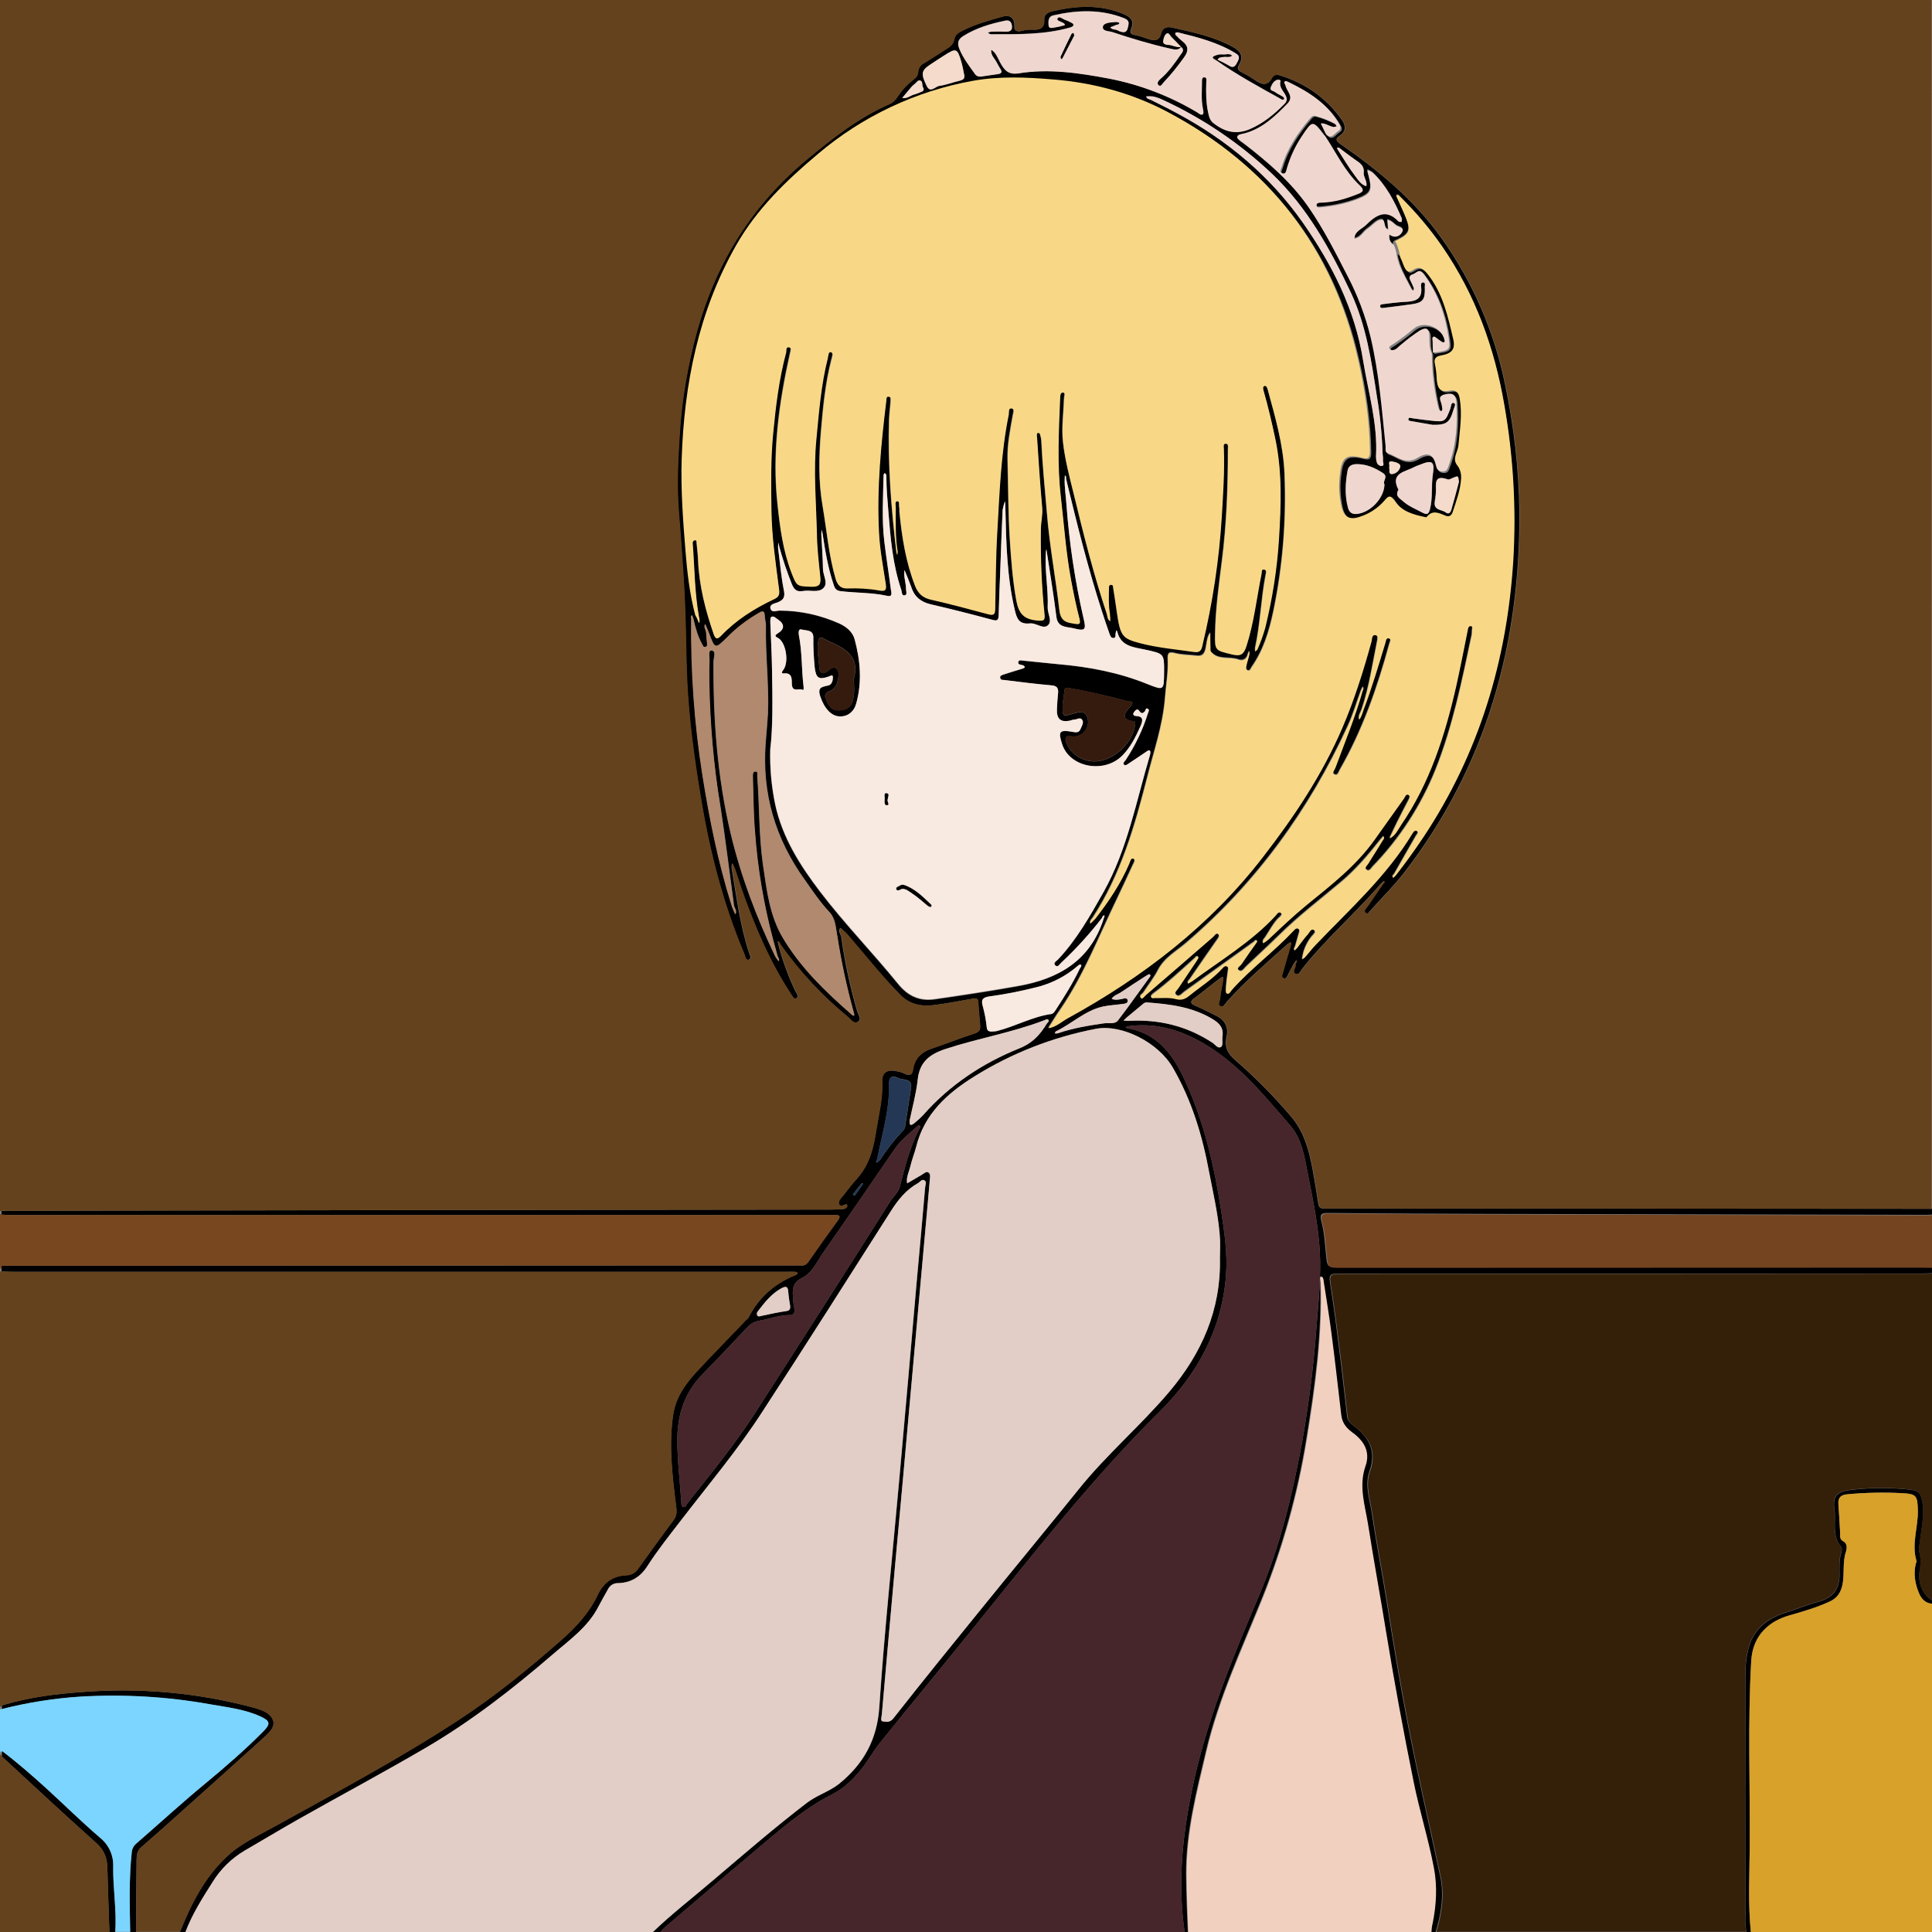<?xml version="1.0" encoding="utf-8"?>
<!-- Generator: Adobe Illustrator 24.1.0, SVG Export Plug-In . SVG Version: 6.00 Build 0)  -->
<svg version="1.1" baseProfile="tiny" id="图层_1"
	 xmlns="http://www.w3.org/2000/svg" xmlns:xlink="http://www.w3.org/1999/xlink" x="0px" y="0px" viewBox="0 0 1024 1024"
	 xml:space="preserve">
<rect x="0" y="0" width="1024" height="1024" fill="#808080" stroke="none"/>
<g id="图层_1_x5F_复制">
	<g>
		<path d="M628,1025c-4.2-28-1-55.4,5.2-82.8c7.6-33.5,20.7-65,34.1-96.5c11-25.8,17.6-53,22.7-80.6c3.6-20.2,6.2-40.5,7.7-61
			c1.1-13.8,2.6-27.6,1.8-41.3c-0.8-13.4-3.6-26.8-6.2-40.1c-1.9-9.3-3.1-18.9-9.5-26.2c-14.9-17.2-29.3-35.1-50.1-45.8
			c-11.1-5.7-22.9-8.5-35.5-6.8c-0.6,0.1-1.1,0.3-1.7,0.6c0.4,0.2,0.9,0.4,1.3,0.5c18.5,3.4,26.2,17.9,32.6,33
			c8.5,20.1,13.4,41.4,16.7,62.9c1.8,11.7,3.6,23.3,2.7,35.2c-2.2,28.5-15.2,52.3-35,71.9c-35.6,35.2-66.3,74.6-97.7,113.4
			c-16.6,20.6-33.5,41-50.1,61.6c-3.8,4.6-6.7,9.9-10.4,14.6c-4.3,5.4-9.2,10.2-15.3,13.3c-16,8.1-29.2,20.1-42.8,31.5
			c-15.3,12.8-30.4,25.8-45.6,38.7c-1.4,1.2-2.6,2.6-3.8,3.9h-4c10.4-10.2,22.1-19.1,33.2-28.6c16.3-13.9,32.6-28,49.6-41
			c5.3-4,11.9-5.9,17.1-10.1c12.8-10.5,19.9-23.2,21.1-40.4c2.7-40.4,7-80.6,10.6-120.9c3.1-35.2,6.3-70.3,9.3-105.5
			c1.5-16.4,3-32.8,4.4-49.2c0.1-1.3,1-2.9-0.4-3.7s-2.3,0.9-3.4,1.5c-6.3,3.5-10.6,8.9-14.4,14.9c-22.6,35.5-45.1,71-68.1,106.3
			C391,768.5,375.4,787,360.8,806c-6.1,7.9-12.3,15.7-17.7,24.1c-3.8,5.9-8.8,8.8-15.5,9c-2.4-0.1-4.5,1.3-5.5,3.5
			c-1.6,2.9-3.3,5.8-4.8,8.7c-5.6,11.1-15.7,18.1-24.6,25.8c-20.9,18-42.6,34.9-66.4,48.9c-22.5,13.2-45.6,25.5-68.4,38.4
			c-9.5,5.4-18.8,11-28.3,16.5c-6.9,4.1-12.7,9.8-16.9,16.6c-5.6,8.8-11.2,17.6-14.8,27.5h-3c6.1-15.4,13.4-30,25.7-41.4
			c7.5-6.9,16.9-11.1,25.7-16c32.5-18,65.3-35.5,96.4-55.8c19.5-12.7,37.5-27.4,55-42.8c7.6-6.7,14.6-14.3,19-23.6
			c3.2-6.7,8-10.2,15.3-10.5c3.2-0.1,5.1-1.8,6.8-4.3c6-8.4,12-16.7,18.2-25c1.8-2.4,1.7-4.7,1.3-7.5c-2-16.1-4-32.3-1.5-48.6
			c1.5-9.6,7.2-17,13.6-23.8c8.2-8.8,16.6-17.3,24.9-26c0.5-0.4,1-0.9,1.4-1.4c5.4-10.7,13.8-18,24.8-22.5c0.6-0.2,1.4-0.4,1-1.3
			c-0.1-0.3-0.8-0.4-1.3-0.4c-1.3-0.1-2.7,0-4,0c-136.5,0-272.9,0-409.4,0c-2.3,0-4.7-0.1-7-0.2v-3c140.8-0.1,281.6-0.1,422.4-0.2
			c0.3,0,0.7,0,1,0c2,0.3,3.3-0.5,4.5-2.3c5-7.2,10.1-14.4,15.3-21.5c1.9-2.6,0.7-3-1.8-2.9c-1.2,0.1-2.3,0-3.5,0
			c-143.6,0-287.3,0-430.9,0c-2.3,0-4.7-0.1-7-0.2v-2c26.2-0.1,52.3-0.1,78.5-0.2c120.5-0.2,241-0.4,361.4-0.5
			c2.3,0,4.6-0.1,6.9-0.4c0.6-0.1,1.5-1.2,1.4-1.7c-0.2-1.3-1.2-0.4-1.9-0.2c-1,0.2-2,0.6-2.5-0.7c-0.2-1,0.1-2,0.8-2.7
			c3-3.6,5.7-7.4,8.8-10.8c6.8-7.5,8.8-16.7,10.3-26.4c1.4-8.3,3.4-16.5,3-25.1c-0.2-4.5,2.7-6.4,7.3-5.4c1.5,0.2,2.9,0.6,4.3,1.2
			c2.8,1.5,4.3,1.2,4.8-2.3c0.9-5.6,4.4-9,9.8-10.8c7.5-2.5,14.9-5.5,22.4-7.9c2.6-0.8,3.6-1.9,3.3-4.5c-0.4-4.1-0.7-8.3-1-12.4
			c-0.1-1.9-1.2-2-2.7-1.7c-7.2,1.2-14.3,2.7-21.5,3.5c-6.5,0.7-12.5-0.7-17.3-5.7c-9.8-10-18.5-21-27.6-31.6
			c-1.2-1.4-2.6-2.5-3.9-3.7c-1.5,1.8,0.3,3.3,0.5,4.9c1.8,13.4,4.7,26.6,8.5,39.6c0.5,1.6,2.5,4,0.2,5.3c-2.1,1.3-3.6-1.2-5-2.4
			c-13.7-11.2-25.8-24.2-36-38.6c-0.4-0.6-0.4-1.6-1.4-1.6c0.2,0.8,0.3,1.5,0.5,2.3c2.2,8.3,5.2,16.4,8.9,24.1
			c0.6,1.2,2.2,2.9,0.3,3.8c-1.1,0.6-2-1.3-2.8-2.4c-10.5-16-18.1-33.4-24.6-51.3c-1.9-5.1-3.4-10.3-5.2-15.4
			c-0.4-0.9-0.8-1.8-1.3-2.6c-0.2,0.9-0.3,1.8-0.2,2.7c2.5,15,4.4,30,9.1,44.5c0.4,1.4,1.7,3.2,0,3.9c-1.8,0.7-1.9-1.7-2.5-3
			c-11.3-26.7-18.4-54.6-23.1-83.2c-3.4-20.4-6.2-40.8-7.2-61.5c-0.4-8.6-0.5-17.3-0.7-25.9c-0.4-21.3-2-42.4-3.7-63.6
			c-1.1-13.4-0.5-26.9,0.4-40.4c1.1-18.8,4.3-37.4,9.3-55.6c10.1-36.1,28.9-66.5,58-90.7c13.8-11.5,27.7-22.4,44.2-29.6
			c2.9-1.3,4.1-4.2,6-6.5c1.6-2.1,3.5-4,5.6-5.7c1.7-1.3,3.3-2.4,3.4-5.1c0.2-1.8,1.4-3.5,3.1-4.3c3.7-2.2,7.3-4.7,10.9-6.9
			c2.4-1.5,4.6-2.7,5.2-6.1c0.5-2.8,3.8-4,6.3-5.2c6.1-2.9,12.7-4.6,19.2-6.5c3.5-1,6.5,0.3,6.3,4.7c-0.1,3,1.3,3.4,3.7,2.9
			c1.8-0.5,3.6-0.7,5.4-0.7c4.1,0.3,6.9-0.4,6.7-5.4c-0.1-2.6,2.1-3.8,4.2-4.3c12.8-3,25.5-3.8,38,1.5c3.7,1.6,5.6,3.5,4,7.4
			c-0.9,2.2-0.6,3.3,2,3.7c2.1,0.4,4.2,1.1,6.2,1.8c3.5,1.2,6.5,2,7.7-3.1c0.6-2.6,3.2-3.3,5.7-2.7c11.1,2.5,22.3,4.8,32.4,10.4
			c4.2,2.3,5.6,5.1,3.1,9.3c-1.1,1.9-0.7,2.9,1.2,3.9c2.4,1.2,4.7,2.5,6.9,4c3.5,2.5,6.7,4,9.4-1c0.9-1.6,2.4-1.8,4.3-1.2
			c13.6,4.3,24.6,12,32.8,23.7c2.1,3.1,2.1,5.9-1.2,8.2c-2.6,1.8-2,2.8,0.4,4.5c20.2,14,39,29.5,53.4,49.7
			c16.6,23.2,28.1,49.7,33.8,77.7c4.7,22.2,7.3,44.8,7.6,67.5c0.4,70.2-17.6,134.8-61,191.1c-5.4,7-11.7,13.2-17.6,19.8
			c-0.8,0.8-1.7,2.8-3,1.6c-1.3-1.2,0.4-2.4,1.1-3.4c2.7-4,5.5-7.9,8.2-11.9c0.3-0.4,1.2-0.8,0.5-1.5c-0.4,0.2-0.8,0.5-1.1,0.8
			c-13.4,15.7-29.2,29.2-42,45.4c-1,1.3-2,3.9-3.9,2.9c-2-1,0.4-3.2,0.1-4.9c-0.1-0.7,1.1-1.3,0.5-2.3c-0.5,0.6-1,1.2-1.4,1.9
			c-1,1.9-2,3.8-3,5.7c-0.5,1-1,2.5-2.4,2c-1.5-0.5-0.7-1.9-0.4-3c1.3-4.6,2.6-9.2,4-13.8c0.2-0.8,0.6-1.5,0.1-2.3
			c-0.6,0.3-1.1,0.7-1.6,1c-11,9.9-22.3,19.5-32.2,30.6c-0.9,1-1.7,3.1-3.4,2.3s-0.3-2.7-0.2-4c0.3-3.3,1.1-6.5,1.6-9.7
			c0.1-0.6,0-1.3,0-1.9c-0.6,0.2-1.1,0.5-1.7,0.9c-4.5,3.4-8.8,7-13.4,10.4c-2.8,2.1-2,3,0.7,4.2c3.8,1.6,7.5,3.5,11.2,5.4
			c4.4,2.3,6.2,6.1,5.1,10.8c-1.2,5.3,0.4,8.9,4.6,12.5c10.6,9.2,20.4,19.1,29.5,29.8c7,8.1,9.6,18,11.5,28.2c1.1,6,2.1,12,3,18
			c0.3,1.8,1,2.7,2.9,2.6c1.5,0,3,0,4.5,0c106.2,0.1,212.3,0.1,318.5,0.2v3c-1.2,0.1-2.3,0.2-3.5,0.2c-77.4-0.2-154.9-0.3-232.3-0.5
			c-28.1-0.1-56.3-0.2-84.4-0.5c-3.5,0-5.2,0.1-4,4.6c1.5,5.5,1.8,11.4,2.4,17.2c0.7,7,0.6,7,7.6,7c102.6,0,205.2-0.1,307.8-0.1
			c2.2,0,4.3,0.1,6.5,0.2v3c-2.2,0.1-4.3,0.2-6.5,0.2c-102.4,0-204.9,0-307.3,0c-6.7,0-6.7,0.4-5.6,7.1c1.8,11.2,3.2,22.6,4.6,33.8
			c1.5,11.6,2.7,23.3,4.1,34.9c0.3,2.5,2.3,4,4.1,5.4c8,6,11.3,13.5,7.8,23.4c-2.8,7.8,0.2,15.4,1.3,23c2.2,15.2,5.2,30.2,7.6,45.3
			c3.5,22.3,7.2,44.6,11.5,66.7c5.2,26.8,11.4,53.5,17.1,80.2c2.1,9.8,0.4,20.1-2.7,29.9h-2c-0.3-1.8-0.2-3.6,0.3-5.4
			c2-9.8,2.6-19.7,0.7-29.6c-2.9-15.3-7.6-30.1-10.7-45.4c-5.3-26.2-10.2-52.5-14.5-78.9c-3.1-19.1-6.6-38.1-9.6-57.2
			c-1.6-10.3-5.2-20.6-1.5-31.3c2.8-7.8-0.8-13.5-6.9-17.9c-3.3-2.4-5.4-5.2-5.9-9.3c-1.7-14.5-3.3-28.9-5.2-43.4
			c-1.2-9.2-2.7-18.3-4.1-27.4c-0.1-1-0.3-2.5-1.2-2.4c-1.1,0.1-0.5,1.6-0.4,2.5c1,28.1-2.8,55.8-7.3,83.4
			c-4.7,29.2-12.7,57.8-23.8,85.3c-10.7,26.4-22.8,52.3-29.4,80.2c-5.1,21.6-10.7,43-10.6,65.5c0.1,10.5,0.5,20.9,1,31.4H628V1025z
			 M645.4,31.7c2,0.9,3.8,1.8,5.7,2.9c1.9,1.3,3.2,1.2,4.3-0.9c1-2,2.4-3.7-0.4-5.4c-9.4-5.8-19.9-8.5-30.5-11.1
			c-0.4-0.1-1.2-0.1-1.4,0.2c-0.5,0.6,0,1.2,0.5,1.6c0.9,1,1.9,1.9,2.9,2.7c3.5,2.6,3.6,5.3,1,8.8c-3.3,4.6-6.8,9-10.7,13.1
			c-0.8,0.8-1.5,2.7-2.8,1.5c-1-1,0-2.4,1.1-3.3c4.2-3.6,7.4-8.1,10.5-12.6c0.9-1.3,2.4-2.6,0.5-4.3c-1.7-1.8-3.4-3.6-5.2-5.3
			c-0.8-0.8-1.4-2.8-2.8-1.7c-1,0.8-1.4,2.5-1.6,3.9c-0.2,1.4,1.2,1.8,2.4,1.8c2.5,0,4.7,1.7,7.2,1.1c-1.8,2.4-4.2,1.3-6.4,0.9
			c-10.1-2.3-20.1-5.3-30-8.6c-2-0.7-5.7-0.4-5.2-3c0.4-2.1,4.1-2.2,6.5-2.4c0.7-0.1,1.5,0.1,2.2,0.4c0,1.1-1.1,0.9-1.8,1.2
			c-1,0.5-2,0.8-3,1.2c0.8,1.1,2,1.1,3.1,1.3c0.6,0.2,1.2,0.5,1.8,0.8c2,0.7,3.8,1,4.4-1.9c0.5-2.2,1.1-3.8-1.9-5
			c-12.4-4.9-25-4.4-37.6-1.5c-2.9,0.7-2.6,3.4-2.5,5.3c0.2,2.1,2.4,1.1,3.7,1c1.1-0.2,2.3-0.4,3.4-0.8c0.5-0.1,1.3-0.1,1.4-0.3
			c0.2-0.8-0.5-1.1-1.1-1.4c-1.1-0.6-3.3-1.1-2.7-2.2c0.9-1.5,2.6,0.2,3.9,0.7c1.1,0.4,2.1,0.8,3.2,1.4c0.7,0.4,1.7,0.8,1.3,1.7
			c-0.2,0.5-1,0.8-1.6,1c-13.8,3.9-27.9,3.6-42.1,3.6c-0.5,0-1-0.5-1.6-0.8c0.6-0.3,1.2-0.5,1.8-0.6c2.5-0.1,5-0.1,7.5,0
			c2.1,0.1,3.7-0.4,3.5-2.9c-0.2-2.2-1.3-3.4-3.6-2.9c-7.8,1.6-15.5,3.9-22.3,8.2c-2.5,1.6-3.3,3.5-2,6.7c2,4.9,5.1,8.9,8.1,13.1
			c0.7,1.2,2,1.8,3.4,1.6c3-0.4,5.9-0.9,8.9-1.3c2.3-0.3,2.3-1.4,1.2-3c-0.6-1-1.2-2-1.7-3c-1.1-2.3-3.4-4-3-6.9
			c2.4,1.4,3.3,4,4.5,6.3c2.2,4.2,4.3,7.1,10,6.2c16.1-2.6,32.1-0.2,48,2.8c16.5,3.2,32.3,9.3,46.7,17.9c0.9,0.5,1.9,1.8,3,0.9
			c0.5-0.4,0.2-1.9,0-2.8c-1-4.8-0.5-9.6-0.5-14.4c0-0.9-0.1-2.3,1.2-2.3c1.4,0,1.2,1.4,1.1,2.3c-0.2,5.7-0.2,11.3,1.1,16.9
			c0.4,2,1,3.8,2.7,5.1c6,4.7,12.2,6.3,19.6,3c7-3.1,12.7-7.8,18-13.2c1-0.9,1.5-2.3,1-3.6c-0.9-2.9-4.1-4.8-3.1-8.5
			c0.2-0.6-1-0.8-1.6-0.7c-2,0.6-2.8,2.3-3.5,3.9c-0.8,2,1.4,1.9,2.2,2.6c1.1,0.8,2.2,1.4,3.4,2c0.7,0.4,1.8,1,1.4,1.7
			c-0.5,0.9-1.5,0.1-2.2-0.3c-11.4-6.3-22.9-12.6-33.6-20.1C645,32,645.2,31.9,645.4,31.7z M703.4,71.7c2.9,3.3,4.5-0.3,6.4-1.4
			c2.1-1.2,1.5-2.7,0.3-4.6c-6.3-10.4-16-16.5-26.6-21.6c-0.5-0.3-1.5-0.6-1.8-0.3c-0.8,0.7,0.1,1.5,0.3,2.2
			c0.6,3.1,4.6,5.8,1.1,9.5c-6.5,6.7-13.2,13.2-22.6,15.8c-1.5,0.4-4,0.5-4.1,2.1c-0.1,1,2.2,2.3,3.5,3.3c13,10,25.3,20.7,34.6,34.3
			c7.7,11.2,13.9,23.4,20.1,35.5c5.5,10.4,9.7,21.5,12.5,32.9c4.5,19.1,6,38.6,8,58.1c0.1,1.2-0.5,2.9,1.1,3.5
			c5.1,1.7,9.3,6.4,15.9,2.4c5.5-3.3,8.3-1.7,9.6,3.8c0.5,2.1,1,3.3,3.3,3.5c2.6,0.3,3-1.7,3.6-3.3c4-10.8,4.7-22,4-33.3
			c-0.2-3.1-1-5.4-5.6-4.4c-4.9,1-2.6,3.4-2.2,5.7c0.2,1.1,0.7,3.1-0.2,3.2c-1.3,0.1-1.5-1.8-1.8-2.9c-2.1-9.1-3.2-18.3-3.2-27.6
			c0.2-0.2,0.4-0.4,0.6-0.5c8.7-1.3,9.2-1.3,8.4-7.4c-1.8-12.5-5.7-24.3-13.5-34.6c-2.2-2.9-3.7-0.3-5.5,0.3
			c-2.3,0.7-2.1,2.1-1.2,3.8c0.6,1.2,1.1,2.3,1.6,3.6c0.1,0.4-0.2,0.9-0.3,1.3c-0.3-0.3-0.8-0.5-1-0.9c-3.1-6.1-6.9-12-7.9-19
			c2.6,1.9,3,5,4.3,7.6c1.1,2.2,2.2,3,4.5,1.4c3.4-2.3,5.4-0.8,7.8,2.2c8,10.1,10.7,22.3,13.5,34.3c1.3,5.4-0.6,7.8-6.5,8.8
			c-2.8,0.5-3.8,1.9-3.2,4.4c0.6,2.8,0.9,5.6,1,8.4c0.3,4,1.5,7,6.6,5.9c3.2-0.7,5,0.5,5.6,4.3c1.4,8.4,0,16.5-0.7,24.7
			c-0.3,3.4-3.4,6.9-0.8,10.3c1.7,2.1,2.4,4.7,2.2,7.4c-0.4,6.2-2.6,11.9-4.5,17.7c-0.5,1.6-1.8,2.6-3.5,1.9
			c-3.6-1.4-7.1-3.5-10.3,0.7c-0.1,0.1-0.3,0-0.5,0c-6.3-1.3-12.7-3-16.3-8.5c-2.5-3.9-3.7-2.4-5.6-0.2c-3.4,3.9-7.8,6.8-12.7,8.4
			c-5.6,2-8.6,0.4-10-5.3c-1.3-5.9-1.6-11.9-0.7-17.9c0.9-8.2,3.5-10,11.6-8c3.4,0.9,4.2,0,4.2-3.4c-0.2-16.7-2.7-33.1-6.4-49.2
			c-13.5-59-47.6-102.4-100.9-130.7c-18.9-10-39.3-15.5-60.7-17.2c-14.2-1.2-28.2-1.8-42.3,0.7c-30.4,5.4-58.9,18.9-82.4,38.9
			c-16.8,14.1-32.4,29.2-43.3,48.4c-19.9,35.1-27.5,73.4-28.8,113.3c-0.5,16.2,0.7,32.2,2,48.3c0.9,11.5,2.2,23,5.2,34.3
			c0.3,1.1,0.7,2.2,1.1,3.3c0.6-1.1,0.2-2.2,0-3.3c-2.3-12.8-2.3-25.7-3.3-38.6c-0.1-0.8,0-1.8,1-2c1.3-0.2,1,1,1.1,1.7
			c0.3,3.1,0.7,6.3,0.8,9.4c0.6,13.3,3.9,26.1,8.2,38.6c0.8,2.5,1.8,3.1,3.9,0.9c8-8.4,17.7-14.5,28.1-19.4c2.2-1,3-2.1,2.7-4.8
			c-1.8-14-3.9-27.9-4.1-42c-0.2-13.6-0.4-27.3,0.9-40.9c1.4-14.5,3.1-28.9,6.9-43c0.3-1.1-0.4-3.3,1.8-2.7c1.1,0.3,0.6,2,0.3,3.1
			c-5.9,26.5-9.6,53.2-6.6,80.4c1.3,12.2,2.9,24.3,7.3,35.8c2.9,7.5,2.8,7.2,10.7,7.5c4.3,0.1,5-1.5,4.6-5.2
			c-0.8-7.6-1.7-15.2-1.8-22.9c-0.4-16.6-1.9-33.2-0.3-49.9c1.4-14.5,2.5-29,6.1-43.2c0.3-1.3,0.3-3.5,1.6-3.1
			c1.6,0.4,0.7,2.4,0.4,3.8c-3.3,12.6-4.5,25.4-5.6,38.3c-1.1,13.3-1.4,26.5,0.9,39.7c2.2,12.8,3.2,25.9,6.9,38.5
			c1.1,3.5,2.8,5,6.2,4.9c5.7-0.2,11.3,0.1,16.9,1.1c3.2,0.6,3.9-0.3,3.4-3.5c-1.4-9.2-3.2-18.3-3.6-27.6
			c-1.2-23.3,1.1-46.5,3.9-69.6c0.1-0.9-0.1-2.3,1.4-2c1.2,0.2,0.9,1.6,0.9,2.5c-0.2,3.3-0.7,6.6-0.8,9.9
			c-0.7,23.5,1.1,46.8,3.9,70.1c0.1,0.5,0.2,1,0.3,1.4c0.2-0.5,0.3-1.1,0.3-1.7c-1.3-7.8-1-15.6-1-23.4c0-1.2-0.6-3.3,0.7-3.4
			c1.6-0.1,0.9,2.1,1.2,3.3c0.2,0.8,0,1.7,0.1,2.5c1.3,13.4,3.4,26.6,8.3,39.2c1.6,4.1,4.2,6.3,8.5,7.2c10.1,2.3,20.2,5,30.2,7.7
			c3.2,0.9,3.7-0.3,3.7-3c0.3-13.5,0.3-27,1.1-40.5c1.2-20.9,1.9-41.8,6.1-62.4c0.2-1.2-0.3-3.4,1.4-3.2c1.9,0.2,1,2.4,0.8,3.6
			c-1.4,7.8-3,15.6-2.8,23.6c0.4,14.1,0.3,28.3,1.2,42.4c0.7,10.7,1.5,21.4,3.4,32.1c1.3,7.1,3.9,10,10.9,10.7c4,0.4,4.4-0.2,4-3.7
			c-1.5-14.7-2.1-29.6-1.9-44.4c0-4,1.1-7.8,0.7-11.9c-1.1-12.2-1.9-24.5-2.7-36.8c-0.1-0.9-0.4-2.6,0.5-2.6
			c1.4-0.1,1.2,1.7,1.6,2.7c0.1,0.5,0.2,1,0.2,1.5c0.6,12.9,1.9,25.8,3,38.7c1.4,17.2,4.6,34.1,6.6,51.2c0.7,6.3,4.3,6.4,8.4,7.1
			c2,0.3,2.9,0.1,2.2-2.6c-1.8-6.9-3.2-13.8-4.5-20.8c-2.7-14.5-3.7-29.2-5.4-43.9c-2-17.3-1.1-34.6-0.4-51.8
			c0.1-1.3-0.1-3.7,1.6-3.5c1.5,0.1,0.5,2.3,0.5,3.5c-0.2,7.6-1.4,15.4-0.5,22.9c1,9.1,3.4,18.2,5.6,27.1
			c5.2,21.5,10.6,42.9,17.6,63.9c0.4,1.3,0.3,3,1.8,3.8c0-1.3-0.1-2.6-0.2-4c-0.8-4.5-0.6-9-0.5-13.5c0-0.7-0.1-1.8,1.1-1.8
			c1.2,0,1.1,1,1.2,1.8c0.7,4.4,1.4,8.8,2,13.2c1.8,12.3,2.8,13.5,12.5,16c9.3,2.4,18.9,3.2,28.4,4.6c2.9,0.4,3.8-0.9,4.3-3.3
			c5.4-22.5,8.9-45.5,10.3-68.6c0.7-11.8,1.5-23.6,1.1-35.5c0-1.1-0.5-2.9,0.8-3c1.9-0.1,1.4,1.9,1.4,3.1c0,19.8-0.7,39.6-3.2,59.2
			c-1.6,12.8-3.4,25.6-3.6,38.6c-0.2,9,0.1,8.6,8.9,10.8c4.8,1.2,6.3-0.2,7.7-4.5c4-12.5,5.4-25.5,8-38.3c0.2-0.9-0.2-2.4,1.2-2.2
			c1.7,0.2,1.2,1.8,1,2.8c-2.5,12.8-2.8,26-5.6,38.8c-0.1,0.6,0,1.3,0,1.9c0.4-0.5,1.1-0.8,1.3-1.4c1.6-3.6,2.9-7.3,4-11.1
			c3.8-15.4,6.3-31.1,7.3-47c1.1-17.8,1.8-35.5-1.9-53.1c-1.8-8.6-3.8-17.1-6.2-25.5c-0.3-0.9-0.6-2.4,0.4-2.7s1.5,1,1.8,2
			c4,14.7,8.3,29.4,8.9,44.6c1,24.4-0.9,48.9-5.9,72.8c-2.2,10.6-5.3,20.8-11.6,29.8c-0.5,0.8-0.8,2.1-2.1,1.6
			c-1.1-0.5-0.8-1.8-0.6-2.7c0.4-1.9,1.1-3.8,1.5-5.7c0.1-0.6,0.1-1.2,0-1.9c-0.3,0.6-0.6,1.2-0.8,1.8c-0.6,2.7-2.7,3.6-4.9,2.8
			c-4.8-1.8-10.9,0.6-14.7-4.3c-0.3-0.4-0.2-1.3-0.2-2c-0.1-2.7-0.1-5.3-0.1-8c-1.8,2.5-1.8,5.5-2.4,8.3c-0.6,2.7-1.5,4.3-4.5,4
			c-4-0.5-8-0.4-11.8-1.4c-3.7-1-3.9,0.6-3.8,3.4c0.3,7-1,13.9-1.5,20.9c-1.2,14.3-5.9,27.8-9.4,41.6c-6.6,25.9-14,51.5-28.8,74.2
			c-0.6,0.9-1.8,1.8-1.4,3.2c1-0.9,1.9-1.8,2.8-2.8c7-9,13.4-18.5,17.9-29.1c0.5-1.1,0.8-3.2,2.2-2.5c1.3,0.6,0.2,2.3-0.4,3.5
			c-2.8,6-5.5,12-8.4,18c-9.6,19.8-17.5,40.4-30.1,58.7c-2.2,3.1-4.1,6.4-6.2,9.6c4-0.6,6.9-3.4,10.3-5.3
			c39.9-21.9,75.4-49.1,103.4-85.4c16.5-21.3,31.4-43.6,42.1-68.5c6.4-14.9,11.2-30.3,15.5-45.9c0.3-1.1,0-3.7,2.2-3.2
			c1.5,0.3,0.9,2.4,0.7,3.5c-2.4,12-4.2,24.1-8.1,35.8c-0.6,1.8-2,3.4-1.4,5.5c1.3-1.6,1.7-3.5,2.4-5.4c4.4-11.6,7.9-23.5,11.5-35.3
			c0.3-0.9,0.3-2.9,1.9-2.4c1.5,0.5,0.5,1.9,0.2,3c-6.3,23.2-14.2,45.8-26.2,66.7c-0.7,1.2-1.1,3.4-2.9,2.4
			c-1.5-0.8,0.1-2.4,0.5-3.5c5-13.5,10.5-26.8,14.4-40.6c0.2-0.8,0.8-1.5,0.2-2.3c-0.4,0.7-0.8,1.5-1.1,2.2
			c-2.3,6.2-4.1,12.6-6.9,18.6c-20.4,44.4-48.4,83.1-85.7,115c-5.2,4.5-11.5,7.8-14.9,14.4c-2.1,4.1-5.1,7.8-7.6,11.7
			c-0.6,1-2.7,1.8-1.4,3.1c0.7,0.7,1.8-1,2.6-1.7c11.8-10.2,23.7-20.4,35.5-30.7c0.8-0.7,1.7-2.4,2.7-1.6c1.3,1,0,2.4-0.7,3.4
			c-4.7,6.8-9.5,13.6-14.2,20.5c-0.5,0.7-1.5,1.3-1,2.4c0.7-0.4,1.4-0.8,2.1-1.2c15.1-11.2,31.3-20.8,44.2-34.7
			c0.8-0.8,1.7-2.8,3.1-1.4c0.8,0.9-0.7,2-1.5,2.7c-2.8,2.9-4.6,6.5-6.8,9.8c-0.6,1-1.9,1.9-1.3,3.4c1-0.6,1.9-1.2,2.8-2
			c6.7-6.3,13.3-12.6,20.4-18.4c12.9-10.5,26.1-20.7,35.9-34.5c5.2-7.3,10.4-14.6,15.6-21.9c0.6-0.9,1-2.6,2.4-1.8
			c1.2,0.7,0.3,2.1-0.2,3.1c-2,3.8-4,7.7-5.9,11.5c-1.4,2.8-2.7,5.6-4,8.4c3.2-1.4,4.4-4.6,6.2-7.2c15.2-22.3,23.2-47.4,29.1-73.3
			c2.2-9.8,4.1-19.7,6.1-29.6c0.2-1.1,0.4-2.7,1.8-2.4c1.2,0.2,0.5,1.7,0.5,2.6c0,0.7,0,1.3-0.1,2c-5.1,24.2-10,48.5-19.2,71.6
			c-7.7,19.1-19,36.6-33.4,51.4c-0.8,0.9-1.7,2.7-3.1,1.6c-1.5-1.1,0.3-2.4,0.9-3.4c2.4-4,5-7.8,7.3-11.8c0.4-0.7,1.5-1.5,0.7-2.6
			c-0.5,0.6-1.1,1.2-1.6,1.8c-6.4,8.1-13,15.9-21,22.6c-11.1,9.3-22.6,18.1-32.9,28.3c-5.7,5.6-11.6,11-17.4,16.5
			c-1.1,1.1-2.3,3.3-4,1.6c-1.1-1,1-2.1,1.7-3.1c2.4-3.6,4.9-7.1,7.4-10.6c0.4-0.5,1-1.5,0.9-1.6c-0.9-0.9-1.4,0.3-2,0.7
			c-0.8,0.5-1.7,1.1-2.4,1.7c-11.5,8.2-22.9,16.5-34.4,24.7c-1.2,0.9-2.6,3-4.2,1.4c-1.3-1.3,0.7-2.6,1.4-3.8
			c3.2-4.9,6.5-9.6,9.7-14.5c0.3-0.5,0.9-1.5,0.7-1.7c-0.9-0.9-1.5,0.2-2,0.7c-7.2,6.5-14.2,13-22,18.8c-0.5,0.4-1.2,1.1-1.1,1.5
			c0.2,1.1,1.3,0.7,2,0.7c3.7,0.1,7.5-0.4,10.9,0.5c3.3,0.9,5.3,0,7.6-1.9c5.8-4.7,12.2-8.7,17.3-14.3c0.6-0.7,1.4-1.6,2.5-1
			c0.9,0.5,0.6,1.4,0.5,2.2c-0.4,2.8-0.8,5.6-1,8.4c-0.1,1.3-0.3,3.5,0.3,3.7c1.4,0.6,2.1-1.2,2.9-2.1c10-11.2,22.2-20.1,32.5-31.1
			c0.7-0.7,1.4-1.7,2.5-1.1s0.6,1.7,0.3,2.7c-0.7,2.2-1.2,4.5-1.9,6.7c-0.2,0.7-1,1.3-0.3,2.1c0.5-0.5,0.9-0.9,1.4-1.4
			c1.9-2.5,3.7-5.1,5.8-7.4c0.8-0.9,1.6-3.2,3.2-1.9c1.2,1-0.4,2.3-1.3,3.3c-2.4,3-4.1,6.5-4.8,10.2c-0.1,0.6-0.2,1.2-0.4,1.9
			c0.5-0.3,1.1-0.6,1.5-1c1.9-2.1,3.6-4.4,5.5-6.4c18.1-19,37.9-36.6,51.6-59.4c0.5-0.8,1.3-1.9,2.3-1.2c1.2,0.8,0.1,1.7-0.4,2.5
			c-3.9,6.8-7.8,13.5-11.6,20.3c-0.3,0.5-1.4,1-0.6,2c0.5-0.4,1-0.8,1.4-1.3c5.1-6.5,10-13.3,14.6-20.2
			c29.6-44.5,44.4-93.9,47.7-146.9c1.6-27.4,0-54.9-4.7-81.9c-5.2-30.5-15.4-58.8-33-84.3c-6.5-9.4-14-18.2-22.2-26.3
			c-0.5-0.5-1.1-1.5-2-0.7c-0.2,0.2,0.3,1.2,0.6,1.8c1.5,3.5,3.2,6.9,4.6,10.5c2.4,6.2,1.5,8.1-4.4,11.1c-1.1,0.6-2.7,0.7-2.5,2.5
			c-1.9-1.3-2.3-3.2-2.1-5.3c2.7,1.9,5.3,1.1,6.7-1.2c1.6-2.8-2-2.7-3.2-3.8c-1.3-1.1-2.6-2.5-4.5-2.8c0.1,1.7,0.3,3.4,0.4,5.1
			c-2.9-0.7-0.9-5.9-4.1-5.2c-2.5,0.5-4.5,3.2-6.9,4.8c-2.4,1.6-3.6,4.8-6.9,5.2c0.1-3.9,3.8-5,6-7.1c5.1-5,10.5-9.1,17.2-2.1
			c0.3,0.4,1.2,0.3,1.8,0.4c0-0.6,0.3-1.4,0.1-1.9c-3.8-8.9-8.2-17.4-15.4-24.2c-0.8-0.6-1.7-1-2.6-1.4c-0.4,1,0.2,1.9,0.4,2.9
			c2.1,8.2,1.3,9.7-6.5,12.7c-5.8,2.1-11.8,3.4-18,4c-1.1,0.1-2.9,0.5-3.1-0.7c-0.2-1.8,1.7-1.6,3-1.7c6.8-0.2,13.1-2.2,19.3-4.7
			c2.4-1,3.1-1.9,0.8-4.1c-8.1-7.6-12.7-17.7-18.8-26.8C702.9,72.1,703.2,71.9,703.4,71.7z M646.5,667.1c0-4.2,0.3-8.3-0.1-12.5
			c-0.9-11.2-3.5-22.2-5.6-33.2c-3.6-19.5-9.3-38.3-19.3-55.5c-7.8-13.5-27-23.2-40.7-20.6c-22.8,4.4-44.6,12.9-64.3,25.2
			c-14.4,8.9-26.6,19.9-30.9,37.3c-0.9,3.5-2.3,6.9-3.1,10.4c-0.7,3-2.3,5.8-1.7,9c2.6-1.5,5.1-3,7.7-4.5c0.1-0.1,0.3-0.2,0.4-0.3
			c1-0.4,1.9-1.7,3.1-1s1,2,0.9,3.1c-0.7,7.5-1.3,14.9-2,22.4c-2.9,31.8-5.7,63.7-8.6,95.5c-2.5,28-5,56.1-7.6,84.1
			c-2.5,27.4-4.9,54.7-7.3,82.1c-0.1,1.3-1,3.7,0.6,3.8s3.5,0.8,5.4-1.5c15.4-19.6,31.1-39,46.8-58.3c17.1-21.1,34.4-42,51.4-63.1
			c14.8-18.5,33-33.9,48.2-51.9C637,717.3,647.1,694.2,646.5,667.1z M408.2,397.2c-0.3,9.8,0.6,19.6,2.6,29.3
			c3.8,17.6,13.2,32.4,23.9,46.4c12.9,16.9,27.8,32.2,41.2,48.7c5.5,6.8,11.8,9.4,20,8.1c14.5-2.1,29.1-4.3,43.6-6.9
			c21.3-3.8,38.3-13.5,45.4-35.6c0.2-0.6,0.4-1.2,0.6-1.8c-1.2-0.4-1.1,0.8-1.5,1.3c-6.5,8.4-13.7,16.3-21.5,23.6
			c-0.9,0.8-1.8,2.7-3.1,1.5c-1.5-1.3,0.5-2.3,1.3-3.1c10-10.6,17.1-23.2,24.2-35.8c12.7-22.7,17.3-48.1,24.6-72.6
			c0.2-0.7,0.4-1.9,0-2.3c-0.6-0.6-1.5,0.2-2.1,0.6c-3,2-6,4.1-9.1,6.1c-0.8,0.5-1.8,1.5-2.6,0.6c-0.7-0.8,0.4-1.7,1-2.5
			c5-7.6,9-15.9,11.7-24.6c0.3-0.8,0.9-1.8,0.2-2.3c-1.4-1.1-1.4,0.8-1.9,1.3c-1.3,1.3-1.9,1-3-0.5c-1-1.4-2.1,0.1-2.7,0.9
			c-0.9,1.3,0.1,1.9,1.1,2c4.1,0.1,3.6,2.5,2.5,5.1c-2.5,5.6-5.2,11.2-9.6,15.7c-9.6,9.9-28,6.5-32-5.8c-2.3-6.9-1.5-7.9,5.6-6.6
			c1.8,0.3,3.3,0.5,4.1-1.5c0.6-1.5,1.8-3.2,1-4.7c-1.1-2-3-0.2-4.5-0.3c-0.7,0.1-1.3,0.2-1.9,0.5c-5,1.1-7.3-0.8-7.1-5.9
			c0.1-2.8,0.3-5.7,0.6-8.5c0.3-2.9-0.6-4.1-3.8-4.3c-8.2-0.7-16.5-1.8-24.7-2.8c-0.8-0.1-1.8,0.1-2.1-0.9c-0.5-1.4,0.9-1.7,1.7-2
			c3-1,6-1.9,9-2.8c0.8-0.2,2.1-0.6,2.2-1c0.1-0.8-0.9-1.2-1.7-1.3c-0.9-0.1-1.9-0.5-1.7-1.4c0.2-1.4,1.6-1,2.4-0.9
			c6.3,0.6,12.5,1.3,18.8,1.9c16.3,1.4,32.2,4.4,47.4,10.6c8.6,3.4,8.6,3.3,8.7-6.2c0.1-10.1,0-9.9-10-12.1
			c-5.9-1.3-12.9-1.6-14.8-9.5c-0.1-0.3-0.3-0.6-0.5-0.8c-0.1,0.5-0.3,1.1-0.4,1.6c-0.2,0.9,0.3,2.3-0.9,2.5
			c-1.5,0.3-1.9-1.1-2.3-2.1c-1.4-4-2.8-8.1-4.1-12.2c-7.4-22.9-13.2-46.3-18.9-69.8c-0.2-0.7,0.3-1.6-0.7-2c0,0.7-0.1,1.3-0.1,2
			c-0.1,4.3,0.6,8.6,0.9,12.9c1.5,20.5,4.5,40.8,9.1,60.8c1.5,6.1,0.9,6.9-5.2,5.3c-3.7-0.9-8.5-0.2-9.2-6.2
			c-1.4-11.3-3.3-22.6-5-33.9c-0.1-0.6-0.2-1.3-0.3-1.9c-0.1,0.7-0.3,1.4-0.3,2.1c-0.6,9.7,1.4,19.3,1,28.9c-0.1,3.3,2.7,7.3,0,9.5
			c-2.5,2.1-6.2-1.5-9.4-1.1c-5.9,0.6-7-2.6-8.1-7.4c-4.1-17.5-4.5-35.2-4.9-53c0-1.5-0.1-3-0.2-4.4c-0.6,1.5-1,3.1-1.3,4.7
			c-0.5,10.3-0.8,20.6-1.2,30.9c-0.3,8.3-0.7,16.6-0.9,25c-0.1,2.5-0.8,3-3.3,2.3c-10.8-2.9-21.7-5.7-32.6-8.2
			c-5.1-1.2-8.6-3.8-10.3-8.9c-1.1-3.1-2.4-6.2-3.7-9.3c-0.6,3.4,0.8,6.6,0.8,9.9c0,1.2,0.8,3.2-0.6,3.5c-1.8,0.4-1.5-1.8-1.9-2.9
			c-4.5-13.3-5.7-27.1-6.8-41c-0.5-6.3-1.1-12.6-1.1-18.9c0-0.8,0-1.8-1.1-1.9c-0.2,0.4-0.4,0.8-0.4,1.2c-0.2,11.6-1,23.3,0.4,34.9
			c1,8.5,2.4,17,3.5,25.6c0.2,1.3,1.1,4-1.9,3.3c-8.2-1.8-16.5-1.5-24.8-2.5c-2.2-0.3-3-1.3-3.6-3.3c-3-8.8-4.5-17.9-5.9-27.1
			c-0.1-0.7-0.3-1.4-0.5-2.1c-0.1,0.7-0.1,1.3-0.2,2c0.3,6.3,0.8,12.6,0.9,18.9c0.1,3.4,2.9,7.4,0.2,10c-2.6,2.6-7.1,0.9-10.6,1.5
			c-3.6,0.7-5-0.8-6.2-3.9c-2.5-6.3-4.7-12.8-6.5-19.3c-0.2-0.8-0.3-1.6-0.5-2.4c-0.2,0.9-0.2,1.8-0.2,2.8c1,7.6,1.6,15.2,3.1,22.6
			c0.7,3.7-0.4,5.1-3.5,6.3c-1.5,0.6-4.3,0.9-3.6,3.3c0.7,2.3,3.2,1,4.8,1c11,0,21.8,2.4,31.8,6.9c3.8,1.8,7,4.5,8,8.4
			c3,11.2,4,22.6,0.8,34c-1.1,4-4,6.7-8.3,6.8c-5,0.1-8.7-4.5-10.8-10.8c-1.6-5.1,1.5-4.8,4.6-5.7c1.7-0.5,2.3-2.9,2.1-4.7
			c-0.1-1-1.3-0.3-2,0c-5.4,1.9-6.9,1-7.6-4.9c-0.5-5.3-0.8-10.6-0.7-16c-0.1-4-4-3.3-6.3-4c-1.6-0.5-1.6,1.7-1.4,2.9
			c1.8,9,1.4,18.2,2.5,27.2c0.1,0.8,0.2,2.3-0.5,1.9c-1.9-1-5.5,1.6-5.7-3.1c-0.1-2.1,0.5-6.1-4.2-5.6c-1.8,0.2-0.9-1.1-0.3-1.9
			c3-4,1.5-14-2.5-16.7c-1-0.7-2.9-1.1-0.5-2.6c3.7-2.2,3.8-5,0.1-7.4c-1.1-0.7-2.2-2.1-3.5-1.3c-0.6,0.4-0.5,2.1-0.5,3.2
			c0.3,8.5,0.8,17,0.9,25.4C409.4,370.9,409.6,385.9,408.2,397.2z M375.8,361.6c0-3.8-0.1-7.7,0.1-11.5c0.1-2-0.8-5.8,1-5.6
			c2.8,0.3,1.3,3.8,1.2,5.9c-0.2,30.8,2,61.3,9.1,91.3c5.4,22.6,13.6,44.2,23.6,65.1c0.5,0.8,1.1,1.6,1.7,2.4c0.7-1-0.2-1.8-0.5-2.6
			c-0.7-2.7-1.4-5.4-2.2-8.1c-5.1-19-8.4-38.5-9.8-58.1c-0.8-9.6-0.8-19.3-1.1-28.9c0-1.1-0.2-2.8,1.3-2.8c1.7,0,1,1.7,1.1,2.7
			c1.2,15.6,0.8,31.2,3,46.7c2,13.6,3.5,27.3,10.8,39.3c9.4,15.6,22.3,28,35.9,39.9c0.5,0.4,1,1.1,1.6,0.6c0.2-0.2-0.2-1.2-0.3-1.8
			c-3.7-13.4-6.6-26.9-8.7-40.6c-0.6-4.1-0.7-8.6-3.9-12c-4.9-5.2-8.9-11.2-13-17c-15.7-21.8-22.9-46-20.8-72.9
			c0.4-5.1,0.9-10.2,1.2-15.4c0.6-15.7-1.4-31.3-1.1-46.9c0-1.6-0.6-3.3-0.6-4.9c-0.1-2.6-1-2.6-3-1.4c-6.1,3.5-11.7,7.7-16.6,12.7
			c-6.7,6.6-6.7,6.6-10-2.3c-0.6-1.5-1.3-3-1.9-4.5c-1,1.6,0.4,3,0.5,4.5c0.2,1.8,0.2,3.6,0.5,5.5c0.1,0.9,0.2,1.8-0.7,2.1
			c-1.2,0.4-1.6-0.7-2-1.6c-2.3-4.1-3.5-8.5-4.5-13c-0.2-0.8-0.5-1.5-0.8-2.2c-0.9,0.6-0.4,1.4-0.4,2.1c-0.3,27.6,1.6,55.1,5.9,82.4
			c3.7,23.3,8.3,46.4,15.4,69c0.5,1.7,1.3,3.3,2,5c1.1-1.8-0.4-3.2-0.7-4.8c-2.4-17.5-4.5-35.1-7.2-52.5
			C378.1,405.3,376.2,383.5,375.8,361.6z M487,596.4c-0.4,0.3-0.8,0.5-1.2,0.9c-4.2,3.8-8.6,7.2-11.8,12
			c-12.5,18.3-25.1,36.6-37.8,54.8c-3.3,4.8-5.9,10.7-11.1,13.2c-6,3-4.9,7.4-4.7,12c0.1,1.6,0.6,3.3,0.7,4.9
			c0.3,1.3-0.5,2.6-1.8,2.8c-0.3,0.1-0.5,0.1-0.8,0c-5.5,0-10.7,2.1-16,3c-2.5,0.4-4.7,1.6-6.4,3.5c-7.8,8.2-15.5,16.5-23.5,24.6
			c-9.7,9.8-13.6,21.5-13.6,35.1c0,11,1.4,21.9,2.1,32.8c0.1,1-0.1,2.3,0.9,2.7c1.5,0.5,1.8-1.2,2.4-2
			c12.4-15.7,25.1-31.1,35.9-47.9c24-37.3,47.9-74.6,71.6-112.1c1.7-2.6,4.3-4.7,5.1-7.9c2.6-10.4,5.3-20.8,10.2-30.4
			C487.7,597.8,488.2,596.9,487,596.4z M482.1,594c0.2,0.8-0.4,1.9,0.7,2.2c0.4,0.1,1.2-0.4,1.7-0.8c1.7-1.4,3.3-2.8,4.8-4.4
			c14.1-16,31.5-27.5,51.1-35.4c6.8-2.7,10.9-7.2,14.4-13c0.4-0.6,1.5-1.3,0.9-2c-0.6-0.8-1.5-0.1-2.3,0.2c-17,6.5-35,9.5-52.3,15.2
			c-8.5,2.8-13.7,6.9-14.7,16.3C485.6,579.6,483.6,586.8,482.1,594z M563.2,373.3c-0.1,6.7-0.1,6.6,5.4,5.1c2.7-0.7,6.1-2.4,7.6,1.7
			c1.5,3.9-0.5,8.3-4.5,9.8c-1.2,0.5-2.5,0.6-3.8,0.4c-3.7-0.6-3.5,1.2-2.6,3.6c2.1,5.8,8.8,10,15.5,9.7c9.6-0.5,19.7-9.8,20.8-19.3
			c0.1-0.8,0.4-1.8-0.7-2c-8.3-1.1-3.7-5.5-1.6-8c2.4-3-0.7-2.4-1.4-2.6c-10.3-2.7-20.7-5.2-31.3-7c-1.3-0.2-2.2-0.5-2.4,1.2
			C563.9,368.7,563.4,371.5,563.2,373.3z M732.8,240.4c-0.3-10.1-1.3-20.2-3-30.2c-2.9-18.8-5.6-37.5-13.8-55.1
			c-10.9-23-23-45-41.6-62.8c-17.3-16.4-37.1-29.8-58.8-39.7c-1.5-0.7-3.1-1.2-4.7-1.5c-1.1-0.1-2.3-0.1-3.4,0
			c0.3,1.4,1.6,1.4,2.6,1.9c4.4,2.2,8.9,4.4,13.3,6.8c26.9,14.3,49.8,33.5,67.2,58.3c15.4,22.1,27.6,45.9,31.9,73.1
			c2.7,16.8,7.8,33.3,6.8,50.7c0,1,0.1,2,0.4,3c0.3,1.2,1.3,2,2.5,2.1c1.8-0.1,0.8-1.8,0.8-2.8C733.1,243,733,241.7,732.8,240.4z
			 M527.3,546.7c-0.5,0.1,0.4,0,1.2-0.2c9.8-2.5,18.7-7.6,28.8-9c0.8-0.1,1.6-1.1,2.1-1.9c4.7-7.2,9.3-14.5,13-22.3
			c0.3-0.6,1.3-1.3,0.3-2c-0.2-0.2-1.2,0.4-1.7,0.9c-5.8,5-12.6,8.6-20,10.7c-8.8,2.3-17.7,4.1-26.6,5.3c-3.4,0.5-4.6,1.6-3.5,5.2
			c1,3.6,1.7,7.4,2.1,11.2C523.3,546.6,524.3,547,527.3,546.7z M647.9,549.5c0.8-4.7-1.6-7.2-5.5-9.5c-10.7-6.4-22.6-7.8-34.6-8.7
			c-1.3-0.1-2.1,0.9-3,1.6c-2.5,2.1-5.1,4.2-7.7,6.4c-0.6,0.5-1.1,1.1-1.7,1.6c0.8,0.1,1.6,0.2,2.3,0.2c16.2-1,31.2,2.6,44.9,11.6
			c1.4,0.9,2.9,3.4,4.6,2.1C648.3,554,647.8,551.3,647.9,549.5z M452.6,359.8c3.1-10.7-3.3-15.5-11.5-19.2c-1.4-0.5-2.7-1.2-4-1.9
			c-2.8-1.9-3.3-0.2-3.6,2.2c-0.5,4.5,0.5,8.9,0.8,13.4c0.2,2.3,1.5,3.2,3.8,1.8c1.6-1,3.4-3.3,5.2-1.7c2,1.8,1,4.7,0.5,7.1
			c-0.5,2.3-2.2,4.2-4.5,5c-1.6,0.6-2.4,1.8-1.8,3.5c1.2,3.2,2.7,6.4,6.7,6.5s7.1-1.4,8-5.9C453.1,367,452.6,363.3,452.6,359.8z
			 M733.8,256.7c-1.2-1.6,2.1-4-0.8-5.9c-4.2-2.8-8.7-4.8-13.9-4.8c-2.4,0-4.4,0.8-4.9,3.3c-1.2,6.6-1.6,13.2,0.2,19.8
			c0.6,2.3,2,3.6,4.7,3.3C726.3,271.7,733.7,264.1,733.8,256.7z M482.9,576.6c0.7-5.3-4.4-4-7-5.3c-3-1.5-4.8-0.6-4.7,3.4
			c0.4,13.5-3.7,26.3-6.2,39.4c-0.1,0.7-1,1.3-0.3,2.2c0.7-0.5,1.3-1,1.8-1.6c3.5-5.4,7.5-10.5,11.9-15.2c0.6-0.6,1.1-1.3,1.3-2.1
			C480.8,590.6,481.8,583.7,482.9,576.6z M741.3,259.6c-2.1,3.4,0.6,4.5,2.2,5.9c3.1,2.8,6.9,4.3,10.5,6.2c2.4,1.3,3.3,0.9,4-1.9
			c1.5-6,0.6-12.2,1.5-18.3c1.1-6.9-0.3-7.9-6.8-5.2c-0.9,0.3-1.9,0.7-2.8,1.1C745,250.2,736.6,250.5,741.3,259.6z M594.9,529.5
			c1.4-0.5,2.5-0.5,2.8,0.7c0.2,1.3-1,1.7-1.9,1.8c-3.8,0.6-7.6,0.7-11.3,1.5c-9.4,2.1-16.4,9.1-24.8,13.1c-0.3,0.2-0.5,0.7-0.7,1.1
			c0.6,0.1,1.3,0.1,1.9-0.1c7.8-2.7,15.9-4,24.1-5.2c2.5-0.4,5.8,0.7,7.6-1.6c5.6-7.3,10.9-14.9,16.4-22.4c0.4-0.6,1.3-1.3,0.3-2
			c-0.3-0.2-1.1,0.4-1.7,0.7c-4.5,2.9-8.9,5.7-13.3,8.7c-1.7,1.2-4,1.7-5.1,3.6C591.2,530.3,593.3,529.7,594.9,529.5z M511.1,40
			c-0.5-2.4-0.9-4.9-1.6-7.2c-2.1-7.2-2.7-7.4-9.1-3.3c-2.5,1.6-5,3.2-7.5,4.9c-4.6,3.1-4.9,4.7-1.7,11.3c1.9,3.9,4.5,0.2,6.6-0.1
			c3.6-0.5,7-1.9,10.6-2.7C510.1,42.4,511.4,42,511.1,40z M773.2,255.3c-0.4-3.3-0.3-3.3-3.2-2.1c-0.9,0.4-2,1.1-2.8,0.8
			c-7.6-2.7-6,2.8-6.2,6.7c-0.1,1.8-0.5,3.6-0.7,5.4c-0.5,4.4,3.8,3.7,5.9,5.4c1.5,1.1,2.5-0.1,2.9-1.6
			C770.6,265.2,771.9,260.2,773.2,255.3z M418.8,692.2c-0.4-2.4-0.8-4.9-1-7.4c-0.1-3.3-1.6-3.1-3.8-1.9c-5.2,2.9-8.8,7.5-12.3,12.1
			c-0.6,0.6-0.7,1.5-0.3,2.3c0.6,0.7,1.5,0.3,2.3,0.1c4.3-0.9,8.6-1.9,13-2.5C418.7,694.6,418.9,693.6,418.8,692.2z M709.6,78.3
			l-1,0.1c0.2,0.4,0.4,0.8,0.6,1.2c3,4.6,5.7,9.3,9,13.6c1.6,2.1,3.1,4.7,6,5.5c0.6-2.6-1.6-4.8-1.4-7.1c0.4-4.1-2.4-5.4-4.9-7.2
			C715,82.5,712.3,80.4,709.6,78.3z M489.4,46.6c-1-1.1,0-3.3-1.6-3.9c-1.3-0.5-2.1,1.2-3.1,1.9c-0.7,0.5-1.3,1.1-1.8,1.7
			c-1.6,1.9-3.1,3.7-4.7,5.6c2.6,0.6,4.4-1.4,6.7-2c1.1-0.3,2.2-0.8,3.2-1.2C489.2,48.4,489.9,47.9,489.4,46.6z M736.3,247.6
			c0.4,1.3-0.6,3.7,1.5,3.6c2.2-0.2,4-1.9,4.4-4c0.1-1.6-2.7-2.3-4.3-2.6C735.2,244.1,736.9,246.6,736.3,247.6z M453.1,633.6
			c1.4-1.9,2.9-3.9,4.3-6.1c0.3-0.4-0.6-0.4-0.9-0.1c-1.4,1.7-2.9,3.5-4.2,5.3C451.9,633.1,452.1,633.6,453.1,633.6z"/>
		<path d="M69,1025c-0.2-14.3-0.7-28.6,0.8-42.9c0.1-1.8,0.9-3.6,2.3-4.8c12.3-10.7,24.3-21.7,36.9-32.1
			c10.5-8.7,20.8-17.6,30.4-27.3c4.2-4.2,3.9-5.7-1.6-8.2c-8.5-3.8-17.8-4.8-26.9-6.4c-22.4-4-45.2-5.3-68-4
			c-14.1,0.9-28.1,3.1-41.9,6.6v-2c14.4-4.4,29.2-6.2,44.1-7.2c29.4-2.2,59,0.5,87.5,7.9c4.9,1.3,10.8,2.8,12.2,7.5
			c1.2,4-3.7,7.6-6.9,10.6c-17.5,15.8-35.1,31.6-52.7,47.3c-3.5,3.1-7,6.1-10.5,9.2c-2,1.7-2.3,4.1-2.3,6.3
			c-0.2,13.1-0.2,26.3-0.3,39.4H69V1025z"/>
		<path d="M1025,850c-4.1,0.2-6.5-2.3-7.9-5.6c-2.1-5-3-10.2-1.7-15.6c0.1-0.5,0.5-1,0.4-1.4c-2.8-9,0.9-17.8,0.7-26.8
			c-0.2-7.9-0.7-8.8-8.5-9.2c-9.7-0.5-19.3-0.3-28.9,0.6c-3.6,0.3-5,1.9-4.7,5.5c0.4,4.9,0.6,9.9,0.9,14.8c0.1,1.7-0.5,3.5,1.8,4.7
			c2.1,1.1,1.8,3.8,1.3,5.4c-1.9,5.6-0.7,11.5-1.8,17.3c-0.9,4.5-2.9,7.3-6.7,9.1c-6.9,3.2-14.2,5.3-21.5,7.4
			c-10.3,2.9-19.4,10.2-20.2,24c-1.9,32.6-0.6,65.3-0.8,97.9c-0.1,15.6-1,31.3,0.7,46.9h-2c-1.3-3.4-1-6.9-1-10.4
			c-0.1-42.5-0.1-84.9,0-127.4c0-4.5,0.5-8.9,1.6-13.3c2.6-10.3,9.9-16,19.6-19.1c6-1.9,11.8-4.3,17.8-5.9c7.5-2.1,11-6.7,10.9-14.4
			c0-3.9-0.3-7.9,1-11.8c0.3-1,0.3-2-0.2-2.9c-5.1-6-2.5-13.4-3.5-20c-1-7,1.7-9.3,8.8-10.1c10.7-1.3,21.6-1.3,32.3,0
			c3.2,0.4,4.5,1.8,5.2,4.9c1.9,7.5-0.2,14.8-0.9,22.2c-0.2,1.9-0.9,3.6-0.4,5.6c0.8,3,0.9,6.1,0.3,9.2c-1.2,7.1,0.8,13.5,7.6,17.4
			v1H1025z"/>
		<path d="M58,1025c-0.4-11.6-0.8-23.2-1.1-34.8c-0.1-5.2-1.5-9.4-5.6-13.1C34.3,961.9,17.7,946.4,1,931v-3
			c8.3,6.3,16.1,13.1,23.8,20.1c9.4,8.6,18.5,17.6,28.2,25.9c4.6,3.7,7.2,9.3,7,15.1c-0.2,12,2,23.8,1,35.8L58,1025L58,1025z"/>
		<path d="M477.8,471.3c-1.3,0.7-2.3,1.1-2.7,0.2c-0.5-1.4,1-1.4,1.7-2c1.5-1,2.8-0.3,4.2,0.3c4.7,2.1,8.2,5.6,11.8,9
			c0.5,0.5,1.6,1,0.6,1.9c-0.2,0.2-1.2-0.2-1.7-0.6c-2.7-2.2-5.3-4.6-8.2-6.5C481.8,472.4,479.8,470.8,477.8,471.3z"/>
		<path d="M470.4,423.9c-0.4,0.9,1.5,2.9-0.4,2.9c-1.6,0-1.1-2.4-1.1-3.8c0-0.9-0.6-2.9,1.1-2.6
			C471.8,420.7,470.5,422.6,470.4,423.9z"/>
		<path d="M702.7,72.3c-0.1-0.1-0.3-0.2-0.4-0.3c-6-7.9-6-7.9-11.8,0.8c-3.4,5.1-6,10.7-7.8,16.7c-0.4,1.3-0.5,3.6-2.6,2.8
			c-1.7-0.6-0.4-2.4-0.1-3.5c2.9-9.7,8.5-17.9,15-25.6c0.8-1,1.6-1.6,2.9-1.2c3.5,0.9,6.9,2.3,10.1,4c0.5,0.3,0.7,1,1,1.5
			c-0.6,0.1-1.2,0.2-1.8,0.3c-0.1,0-0.3-0.1-0.5-0.2c-2.1-0.5-3.8-2-6.1-1.7c0.9,1.9,1.8,3.7,2.7,5.6
			C703.2,71.9,702.9,72.1,702.7,72.3z"/>
		<path d="M759.7,188.2c-1.5-2.9-1.2-6.2-1.3-9.2c-0.1-5-2.5-4.4-5.3-2.8c-3,2-6,4.2-8.7,6.5c-1,0.8-2.1,1.7-3,2.6
			c-1.2,1.1-3.1,1.7-4,0.6c-1-1.4,1.1-2.1,2-2.7c3.7-2.5,7.3-5.2,10.7-8.1c5.3-4.4,14.8-0.9,16.3,6c0.3,1.4-0.4,1.4-1.3,1
			c-0.8-0.5-1.6-1.1-2.4-1.7c-0.6-0.4-1.5-1.3-2-1.1c-1.2,0.4-0.6,1.7-0.6,2.6c0,2,0.1,4,0.2,6C760.2,187.9,759.9,188.1,759.7,188.2
			z"/>
		<path d="M755.2,153c0.1,5.8-1.2,7.4-7,8.2c-4.9,0.7-9.8,1.3-14.7,1.9c-0.7,0.1-1.9,0.3-2-0.8c-0.1-1,1-1.2,1.8-1.2
			c4.3-0.4,8.5-1,12.8-1.2c4.6-0.3,7.6-1.8,7.2-7.1c-0.1-1.2-0.6-3.3,1.2-3.1C755.7,149.8,754.9,151.9,755.2,153z"/>
		<path d="M759.2,225.1c-2.6-0.4-6.8-1.2-11-1.9c-0.8-0.1-2-0.1-1.7-1.2c0.3-1,1.4-0.4,2.2-0.3c3.1,0.4,6.2,0.9,9.4,1.2
			c7.7,0.9,8,0.7,10.6-6.3c0.4-1.2,0.4-3.5,1.8-3c1.5,0.5,0.2,2.3-0.1,3.5C768.3,223.9,766.7,225.3,759.2,225.1z"/>
		<path d="M569.4,18.8c-2,3.8-4.1,7.9-6.2,12c-0.1,0.3-0.5,0.4-0.7,0.6c-0.1-0.5-0.5-1-0.4-1.3c1.9-4.1,3.8-8.1,5.8-12.1
			c0.1-0.3,0.7-0.4,1.1-0.6C569.1,17.7,569.2,18,569.4,18.8z"/>
		<path d="M644.8,32.2c-1.4-0.9-3.7-1.8-0.1-2.9c1.1-0.4,2.3-0.5,3.4-0.4c1.7,0.2,3.5-0.8,5,0.7c-1.5,1.2-3.2,0.4-4.8,0.7
			c-1.1,0.2-2.4,0.1-2.9,1.5C645.2,31.9,645,32,644.8,32.2z"/>
	</g>
</g>
<g id="图层_1_1_">
	<g>
		<path d="M628,1025h2c0-0.3,0-0.7,0-1h-2.1C627.9,1024.3,628,1024.7,628,1025z"/>
		<path d="M345,1025h4c0.3-0.3,0.6-0.7,1-1h-3.9C345.7,1024.3,345.3,1024.7,345,1025z"/>
		<path d="M759,1025h2c0.1-0.3,0.2-0.7,0.3-1h-2.4C758.9,1024.3,759,1024.7,759,1025z"/>
		<path d="M1025,644v-3c-0.3,0-0.7,0-1,0v3.1C1024.3,644,1024.7,644,1025,644z"/>
		<path d="M1025,675v-3c-0.3,0-0.7,0-1,0v3.1C1024.3,675,1024.7,675,1025,675z"/>
		<path d="M95,1025h3c0.1-0.3,0.3-0.7,0.4-1h-3C95.3,1024.3,95.1,1024.7,95,1025z"/>
		<path d="M69,1025h3c0-0.3,0-0.7,0-1h-3C69,1024.3,69,1024.7,69,1025z"/>
		<path d="M1025,850v-1c-0.3-0.2-0.7-0.4-1-0.6v1.6C1024.3,850,1024.7,850,1025,850z"/>
		<path d="M926,1025h2c0-0.3-0.1-0.7-0.1-1h-2.2C925.8,1024.3,925.9,1024.7,926,1025z"/>
		<path d="M58,1025h3c0-0.3,0-0.7,0.1-1H58C58,1024.3,58,1024.7,58,1025z"/>
		<path fill="#F4DBCC" d="M618.9,23.8c2.4,0,4.6,1.6,7.1,1.1c-1.7-1.7-3.3-3.5-5.1-5.2c-0.8-0.8-1.4-2.8-2.8-1.7
			c-1,0.8-1.4,2.5-1.6,3.9C616.4,23.3,617.8,23.7,618.9,23.8z"/>
		<path fill="#F4DBCC" d="M484.9,50c1.1-0.3,2.2-0.8,3.2-1.2c1.1-0.4,1.8-0.9,1.3-2.2c-1-1.1,0-3.3-1.6-3.9
			c-1.3-0.5-2.1,1.2-3.1,1.9c-0.7,0.5-1.3,1.1-1.8,1.7c-1.6,1.9-3.1,3.7-4.7,5.6C480.8,52.5,482.6,50.5,484.9,50z"/>
		<path fill="#EFD7CF" d="M733.1,250.8c-4.2-2.8-8.7-4.8-13.9-4.8c-2.4,0-4.4,0.8-4.9,3.3c-1.2,6.6-1.6,13.2,0.2,19.8
			c0.6,2.3,2,3.6,4.7,3.3c7.1-0.7,14.4-8.3,14.6-15.7C732.6,255.1,736,252.7,733.1,250.8z"/>
		<path fill="#EFD7CF" d="M732.8,240.4c-0.3-10.1-1.3-20.2-3-30.2c-2.9-18.8-5.6-37.5-13.8-55.1c-10.9-23-23-45-41.6-62.8
			c-17.3-16.4-37.1-29.8-58.8-39.7c-1.5-0.7-3.1-1.2-4.7-1.5c-1.1-0.1-2.3-0.1-3.4,0c0.3,1.4,1.6,1.4,2.6,1.9
			c4.4,2.2,8.9,4.4,13.3,6.8c26.9,14.3,49.8,33.5,67.2,58.3c15.4,22.1,27.6,45.9,31.9,73.1c2.7,16.8,7.8,33.3,6.8,50.7
			c0,1,0.1,2,0.4,3c0.3,1.2,1.3,2,2.5,2.1c1.8-0.1,0.8-1.8,0.8-2.8C733.1,243,733,241.7,732.8,240.4z"/>
		<path fill="#F4DBCC" d="M497.9,45.5c3.6-0.5,7-1.9,10.6-2.7c1.6-0.4,2.9-0.8,2.6-2.9c-0.5-2.4-0.9-4.9-1.6-7.2
			c-2.1-7.2-2.7-7.4-9.1-3.3c-2.5,1.6-5,3.2-7.5,4.9c-4.6,3.1-4.9,4.7-1.7,11.3C493.2,49.5,495.7,45.8,497.9,45.5z"/>
		<path fill="#EFD7CF" d="M709.2,79.6c3,4.6,5.7,9.3,9,13.6c1.6,2.1,3.1,4.7,6,5.5c0.6-2.6-1.6-4.8-1.4-7.1c0.4-4.1-2.4-5.4-4.9-7.2
			c-2.8-2-5.6-4.2-8.3-6.2l-1,0.1C708.8,78.8,709,79.2,709.2,79.6z"/>
		<path fill="#EFD7CF" d="M516.6,39c0.7,1.2,2,1.8,3.4,1.6c3-0.4,5.9-0.9,8.9-1.3c2.3-0.3,2.3-1.4,1.2-3c-0.6-1-1.2-2-1.7-3
			c-1.1-2.3-3.4-4-3-6.9c2.4,1.4,3.3,4,4.5,6.3c2.2,4.2,4.3,7.1,10,6.2c16.1-2.6,32.1-0.2,48,2.8c16.5,3.2,32.3,9.3,46.7,17.9
			c0.9,0.5,1.9,1.8,3,0.9c0.5-0.4,0.2-1.9,0-2.8c-1-4.8-0.5-9.6-0.5-14.4c0-0.9-0.1-2.3,1.2-2.3c1.4,0,1.2,1.4,1.1,2.3
			c-0.2,5.7-0.2,11.3,1.1,16.9c0.4,2,1,3.8,2.7,5.1c6,4.7,12.2,6.3,19.6,3c7-3.1,12.7-7.8,18-13.2c1-0.9,1.5-2.3,1-3.6
			c-0.9-2.9-4.1-4.8-3.1-8.5c0.2-0.6-1-0.8-1.6-0.7c-2,0.6-2.8,2.3-3.5,3.9c-0.8,2,1.4,1.9,2.2,2.6c1.1,0.8,2.2,1.4,3.4,2
			c0.7,0.4,1.8,1,1.4,1.7c-0.5,0.9-1.5,0.1-2.2-0.3c-11.4-6.3-22.9-12.6-33.6-20.1c-1.4-0.9-3.7-1.8-0.1-2.9
			c1.1-0.4,2.3-0.5,3.4-0.4c1.7,0.2,3.5-0.8,5,0.7c-1.5,1.2-3.2,0.4-4.8,0.7c-1.1,0.2-2.4,0.1-2.9,1.5c2,0.9,3.8,1.8,5.7,2.9
			c1.9,1.3,3.2,1.2,4.3-0.9c1-2,2.4-3.7-0.4-5.4c-9.4-5.8-19.9-8.5-30.5-11.1c-0.4-0.1-1.2-0.1-1.4,0.2c-0.5,0.6,0,1.2,0.5,1.6
			c0.9,1,1.9,1.9,2.9,2.7c3.5,2.6,3.6,5.3,1,8.8c-3.3,4.6-6.8,9-10.7,13.1c-0.8,0.8-1.5,2.7-2.8,1.5c-1-1,0-2.4,1.1-3.3
			c4.2-3.6,7.4-8.1,10.5-12.6c0.9-1.3,2.4-2.6,0.5-4.3c-1.8,2.2-4.2,1.2-6.3,0.8c-10.1-2.3-20.1-5.3-30-8.6c-2-0.7-5.7-0.4-5.2-3
			c0.4-2.1,4.1-2.2,6.5-2.4c0.7-0.1,1.5,0.1,2.2,0.4c0,1.1-1.1,0.9-1.8,1.2c-1,0.5-2,0.8-3,1.2c0.8,1.1,2,1.1,3.1,1.3
			c0.6,0.2,1.2,0.5,1.8,0.8c2,0.7,3.8,1,4.4-1.9c0.5-2.2,1.1-3.8-1.9-5c-12.4-4.9-25-4.4-37.6-1.5c-2.9,0.7-2.6,3.4-2.5,5.3
			c0.2,2.1,2.4,1.1,3.7,1c1.1-0.2,2.3-0.4,3.4-0.8c0.5-0.1,1.3-0.1,1.4-0.3c0.2-0.8-0.5-1.1-1.1-1.4c-1.1-0.6-3.3-1.1-2.7-2.2
			c0.9-1.5,2.6,0.2,3.9,0.7c1.1,0.4,2.1,0.8,3.2,1.4c0.7,0.4,1.7,0.8,1.3,1.7c-0.2,0.5-1,0.8-1.6,1c-13.8,3.9-27.9,3.6-42.1,3.6
			c-0.5,0-1-0.5-1.6-0.8c0.6-0.3,1.2-0.5,1.8-0.6c2.5-0.1,5-0.1,7.5,0c2.1,0.1,3.7-0.4,3.5-2.9c-0.2-2.2-1.3-3.4-3.6-2.9
			c-7.8,1.6-15.5,3.9-22.3,8.2c-2.5,1.6-3.3,3.5-2,6.7C510.5,30.8,513.7,34.9,516.6,39z M562.1,30.1c1.9-4.1,3.8-8.1,5.8-12.1
			c0.1-0.3,0.7-0.4,1.1-0.6c0.1,0.3,0.2,0.6,0.4,1.4c-2,3.8-4.1,7.9-6.2,12c-0.1,0.3-0.5,0.4-0.7,0.6
			C562.3,31,561.9,30.4,562.1,30.1z"/>
		<path fill="#46262B" d="M633.2,942.2c7.6-33.5,20.7-65,34.1-96.5c11-25.8,17.6-53,22.7-80.6c3.6-20.2,6.2-40.5,7.7-61
			c1.1-13.8,2.6-27.6,1.8-41.3c-0.8-13.4-3.6-26.8-6.2-40.1c-1.9-9.3-3.1-18.9-9.5-26.2c-14.9-17.2-29.3-35.1-50.1-45.8
			c-11.1-5.7-22.9-8.5-35.5-6.8c-0.6,0.1-1.1,0.3-1.7,0.6c0.4,0.2,0.9,0.4,1.3,0.5c18.5,3.4,26.2,17.9,32.6,33
			c8.5,20.1,13.4,41.4,16.7,62.9c1.8,11.7,3.6,23.3,2.7,35.2c-2.2,28.5-15.2,52.3-35,71.9c-35.6,35.2-66.3,74.6-97.7,113.4
			c-16.6,20.6-33.5,41-50.1,61.6c-3.8,4.6-6.7,9.9-10.4,14.6c-4.3,5.4-9.2,10.2-15.3,13.3c-16,8.1-29.2,20.1-42.8,31.5
			c-15.3,12.8-30.4,25.8-45.6,38.7c-1,0.9-1.9,1.9-2.9,2.9h277.9C623.9,996.4,627,969.3,633.2,942.2z"/>
		<path fill="#341F09" d="M711.2,675.2c-6.7,0-6.7,0.4-5.6,7.1c1.8,11.2,3.2,22.6,4.6,33.8c1.5,11.6,2.7,23.3,4.1,34.9
			c0.3,2.5,2.3,4,4.1,5.4c8,6,11.3,13.5,7.8,23.4c-2.8,7.8,0.2,15.4,1.3,23c2.2,15.2,5.2,30.2,7.6,45.3c3.5,22.3,7.2,44.6,11.5,66.7
			c5.2,26.8,11.4,53.5,17.1,80.2c2,9.5,0.5,19.4-2.4,28.9h164.4c-0.9-3.1-0.7-6.2-0.7-9.4c-0.1-42.5-0.1-84.9,0-127.4
			c0-4.5,0.5-8.9,1.6-13.3c2.6-10.3,9.9-16,19.6-19.1c6-1.9,11.8-4.3,17.8-5.9c7.5-2.1,11-6.7,10.9-14.4c0-3.9-0.3-7.9,1-11.8
			c0.3-1,0.3-2-0.2-2.9c-5.1-6-2.5-13.4-3.5-20c-1-7,1.7-9.3,8.8-10.1c10.7-1.3,21.6-1.3,32.3,0c3.2,0.4,4.5,1.8,5.2,4.9
			c1.9,7.5-0.2,14.8-0.9,22.2c-0.2,1.9-0.9,3.6-0.4,5.6c0.8,3,0.9,6.1,0.3,9.2c-1.1,6.8,0.6,12.8,6.6,16.8V675
			c-1.8,0.1-3.7,0.1-5.5,0.1C916.1,675.2,813.7,675.2,711.2,675.2z"/>
		<path fill="#7BD5FF" d="M137.8,909.6c-8.5-3.8-17.8-4.8-26.9-6.4c-22.4-4-45.2-5.3-68-4c-14.1,0.9-28.1,3.1-41.9,6.6l0,0
			c-0.3,0.1-0.7,0.2-1,0.2v22.2c0.3,0.2,0.7,0.4,1,0.7V928c8.3,6.3,16.1,13.1,23.8,20.1c9.4,8.6,18.5,17.6,28.2,25.9
			c4.6,3.7,7.2,9.3,7,15.1c-0.2,11.6,1.9,23.2,1.1,34.8H69c-0.2-14-0.7-28,0.8-41.9c0.1-1.8,0.9-3.6,2.3-4.8
			c12.3-10.7,24.3-21.7,36.9-32.1c10.5-8.7,20.8-17.6,30.4-27.3C143.6,913.6,143.3,912.1,137.8,909.6z"/>
		<path fill="#64421D" d="M58,1023.4c-0.4-11.1-0.8-22.1-1.1-33.2c-0.1-5.2-1.5-9.4-5.6-13.1C34.3,961.9,17.7,946.4,1,931v-0.4
			c-0.3-0.2-0.7-0.4-1-0.7v94.1h57.9C57.9,1023.8,58,1023.6,58,1023.4z"/>
		<path fill="#64421D" d="M422.6,674.5c-0.1-0.3-0.8-0.4-1.3-0.4c-1.3-0.1-2.7,0-4,0H7.9c-2.3,0-4.7-0.1-7-0.2v-0.1
			c-0.3,0-0.6,0.1-0.9,0.1v230.7c0.3-0.1,0.7-0.2,1-0.2v-0.5c14.4-4.4,29.2-6.2,44.1-7.2c29.4-2.2,59,0.5,87.5,7.9
			c4.9,1.3,10.8,2.8,12.2,7.5c1.2,4-3.7,7.6-6.9,10.6c-17.5,15.8-35.1,31.6-52.7,47.3c-3.5,3.1-7,6.1-10.5,9.2
			c-2,1.7-2.3,4.1-2.3,6.3c-0.2,12.8-0.2,25.6-0.3,38.4h23.4c5.9-14.8,13.1-29.1,25.2-40.2c7.5-6.9,16.9-11.1,25.7-16
			c32.5-18,65.3-35.5,96.4-55.8c19.5-12.7,37.5-27.4,55-42.8c7.6-6.7,14.6-14.3,19-23.6c3.2-6.7,8-10.2,15.3-10.5
			c3.2-0.1,5.1-1.8,6.8-4.3c6-8.4,12-16.7,18.2-25c1.8-2.4,1.7-4.7,1.3-7.5c-2-16.1-4-32.3-1.5-48.6c1.5-9.6,7.2-17,13.6-23.8
			c8.2-8.8,16.6-17.3,24.9-26c0.5-0.4,1-0.9,1.4-1.4c5.4-10.7,13.8-18,24.8-22.5C422.2,675.6,423,675.4,422.6,674.5z"/>
		<path fill="#784720" d="M442.3,644c-1.2,0.1-2.3,0-3.5,0H7.9c-2.3,0-4.7-0.1-7-0.2v-0.5c-0.3,0.1-0.6,0.1-0.9,0.2v28.9
			c0.3,0,0.6-0.1,0.9-0.1v-1.4c140.8-0.1,281.6-0.1,422.4-0.2h1c2,0.3,3.3-0.5,4.5-2.3c5-7.2,10.1-14.4,15.3-21.5
			C446,644.3,444.8,643.9,442.3,644z"/>
		<path fill="#64421D" d="M0,0v642c0.6-0.1,1.2-0.2,1.8-0.4c0.3-0.1,0.5,0,0.7,0.2c25.7-0.1,51.3-0.1,77-0.2
			c120.5-0.2,241-0.4,361.4-0.5c2.3,0,4.6-0.1,6.9-0.4c0.6-0.1,1.5-1.2,1.4-1.7c-0.2-1.3-1.2-0.4-1.9-0.2c-1,0.2-2,0.6-2.5-0.7
			c-0.2-1,0.1-2,0.8-2.7c3-3.6,5.7-7.4,8.8-10.8c6.8-7.5,8.8-16.7,10.3-26.4c1.4-8.3,3.4-16.5,3-25.1c-0.2-4.5,2.7-6.4,7.3-5.4
			c1.5,0.2,2.9,0.6,4.3,1.2c2.8,1.5,4.3,1.2,4.8-2.3c0.9-5.6,4.4-9,9.8-10.8c7.5-2.5,14.9-5.5,22.4-7.9c2.6-0.8,3.6-1.9,3.3-4.5
			c-0.4-4.1-0.7-8.3-1-12.4c-0.1-1.9-1.2-2-2.7-1.7c-7.2,1.2-14.3,2.7-21.5,3.5c-6.5,0.7-12.5-0.7-17.3-5.7
			c-9.8-10-18.5-21-27.6-31.6c-1.2-1.4-2.6-2.5-3.9-3.7c-1.5,1.8,0.3,3.3,0.5,4.9c1.8,13.4,4.7,26.6,8.5,39.6c0.5,1.6,2.5,4,0.2,5.3
			c-2.1,1.3-3.6-1.2-5-2.4c-13.7-11.2-25.8-24.2-36-38.6c-0.4-0.6-0.4-1.6-1.4-1.6c0.2,0.8,0.3,1.5,0.5,2.3
			c2.2,8.3,5.2,16.4,8.9,24.1c0.6,1.2,2.2,2.9,0.3,3.8c-1.1,0.6-2-1.3-2.8-2.4c-10.5-16-18.1-33.4-24.6-51.3
			c-1.9-5.1-3.4-10.3-5.2-15.4c-0.4-0.9-0.8-1.8-1.3-2.6c-0.2,0.9-0.3,1.8-0.2,2.7c2.5,15,4.4,30,9.1,44.5c0.4,1.4,1.7,3.2,0,3.9
			c-1.8,0.7-1.9-1.7-2.5-3c-11.3-26.7-18.4-54.6-23.1-83.2c-3.4-20.4-6.2-40.8-7.2-61.5c-0.4-8.6-0.5-17.3-0.7-25.9
			c-0.4-21.3-2-42.4-3.7-63.6c-1.1-13.4-0.5-26.9,0.4-40.4c1.1-18.8,4.3-37.4,9.3-55.6c10.1-36.1,28.9-66.5,58-90.7
			c13.8-11.5,27.7-22.4,44.2-29.6c2.9-1.3,4.1-4.2,6-6.5c1.6-2.1,3.5-4,5.6-5.7c1.7-1.3,3.3-2.4,3.4-5.1c0.2-1.8,1.4-3.5,3.1-4.3
			c3.7-2.2,7.3-4.7,10.9-6.9c2.4-1.5,4.6-2.7,5.2-6.1c0.5-2.8,3.8-4,6.3-5.2c6.1-2.9,12.7-4.6,19.2-6.5c3.5-1,6.5,0.3,6.3,4.7
			c-0.1,3,1.3,3.4,3.7,2.9c1.8-0.5,3.6-0.7,5.4-0.7c4.1,0.3,6.9-0.4,6.7-5.4c-0.1-2.6,2.1-3.8,4.2-4.3c12.8-3,25.5-3.8,38,1.5
			c3.7,1.6,5.6,3.5,4,7.4c-0.9,2.2-0.6,3.3,2,3.7c2.1,0.4,4.2,1.1,6.2,1.8c3.5,1.2,6.5,2,7.7-3.1c0.6-2.6,3.2-3.3,5.7-2.7
			c11.1,2.5,22.3,4.8,32.4,10.4c4.2,2.3,5.6,5.1,3.1,9.3c-1.1,1.9-0.7,2.9,1.2,3.9c2.4,1.2,4.7,2.5,6.9,4c3.5,2.5,6.7,4,9.4-1
			c0.9-1.6,2.4-1.8,4.3-1.2c13.6,4.3,24.6,12,32.8,23.7c2.1,3.1,2.1,5.9-1.2,8.2c-2.6,1.8-2,2.8,0.4,4.5c20.2,14,39,29.5,53.4,49.7
			c16.6,23.2,28.1,49.7,33.8,77.7c4.7,22.2,7.3,44.8,7.6,67.5c0.4,70.2-17.6,134.8-61,191.1c-5.4,7-11.7,13.2-17.6,19.8
			c-0.8,0.8-1.7,2.8-3,1.6c-1.3-1.2,0.4-2.4,1.1-3.4c2.7-4,5.5-7.9,8.2-11.9c0.3-0.4,1.2-0.8,0.5-1.5c-0.4,0.2-0.8,0.5-1.1,0.8
			c-13.4,15.7-29.2,29.2-42,45.4c-1,1.3-2,3.9-3.9,2.9c-2-1,0.4-3.2,0.1-4.9c-0.1-0.7,1.1-1.3,0.5-2.3c-0.5,0.6-1,1.2-1.4,1.9
			c-1,1.9-2,3.8-3,5.7c-0.5,1-1,2.5-2.4,2c-1.5-0.5-0.7-1.9-0.4-3c1.3-4.6,2.6-9.2,4-13.8c0.2-0.8,0.6-1.5,0.1-2.3
			c-0.6,0.3-1.1,0.7-1.6,1c-11,9.9-22.3,19.5-32.2,30.6c-0.9,1-1.7,3.1-3.4,2.3s-0.3-2.7-0.2-4c0.3-3.3,1.1-6.5,1.6-9.7
			c0.1-0.6,0-1.3,0-1.9c-0.6,0.2-1.1,0.5-1.7,0.9c-4.5,3.4-8.8,7-13.4,10.4c-2.8,2.1-2,3,0.7,4.2c3.8,1.6,7.5,3.5,11.2,5.4
			c4.4,2.3,6.2,6.1,5.1,10.8c-1.2,5.3,0.4,8.9,4.6,12.5c10.6,9.2,20.4,19.1,29.5,29.8c7,8.1,9.6,18,11.5,28.2c1.1,6,2.1,12,3,18
			c0.3,1.8,1,2.7,2.9,2.6h4.5c105.8,0.1,211.6,0.1,317.5,0.2V0H0z"/>
		<path fill="#E2CEC6" d="M427.8,955.4c5.3-4,11.9-5.9,17.1-10.1c12.8-10.5,19.9-23.2,21.1-40.4c2.7-40.4,7-80.6,10.6-120.9
			c3.1-35.2,6.3-70.3,9.3-105.5c1.5-16.4,3-32.8,4.4-49.2c0.1-1.3,1-2.9-0.4-3.7s-2.3,0.9-3.4,1.5c-6.3,3.5-10.6,8.9-14.4,14.9
			c-22.6,35.5-45.1,71-68.1,106.3c-13,20.2-28.6,38.7-43.2,57.7c-6.1,7.9-12.3,15.7-17.7,24.1c-3.8,5.9-8.8,8.8-15.5,9
			c-2.4-0.1-4.5,1.3-5.5,3.5c-1.6,2.9-3.3,5.8-4.8,8.7c-5.6,11.1-15.7,18.1-24.6,25.8c-20.9,18-42.6,34.9-66.4,48.9
			c-22.5,13.2-45.6,25.5-68.4,38.4c-9.5,5.4-18.8,11-28.3,16.5c-6.9,4.1-12.7,9.8-16.9,16.6c-5.4,8.5-10.8,17-14.4,26.5H346
			c10.2-9.8,21.4-18.4,32.1-27.6C394.5,982.5,410.7,968.5,427.8,955.4z"/>
		<path fill="#F2D0C0" d="M759.3,1019.6c2-9.8,2.6-19.7,0.7-29.6c-2.9-15.3-7.6-30.1-10.7-45.4c-5.3-26.2-10.2-52.5-14.5-78.9
			c-3.1-19.1-6.6-38.1-9.6-57.2c-1.6-10.3-5.2-20.6-1.5-31.3c2.8-7.8-0.8-13.5-6.9-17.9c-3.3-2.4-5.4-5.2-5.9-9.3
			c-1.7-14.5-3.3-28.9-5.2-43.4c-1.2-9.2-2.7-18.3-4.1-27.4c-0.1-1-0.3-2.5-1.2-2.4c-1.1,0.1-0.5,1.6-0.4,2.5
			c1,28.1-2.8,55.8-7.3,83.4c-4.7,29.2-12.7,57.8-23.8,85.3c-10.7,26.4-22.8,52.3-29.4,80.2c-5.1,21.6-10.7,43-10.6,65.5
			c0.1,10.1,0.5,20.3,0.9,30.4h128.9C758.8,1022.5,758.9,1021,759.3,1019.6z"/>
		<path fill="#D8A12A" d="M1017.1,844.4c-2.1-5-3-10.2-1.7-15.6c0.1-0.5,0.5-1,0.4-1.4c-2.8-9,0.9-17.8,0.7-26.8
			c-0.2-7.9-0.7-8.8-8.5-9.2c-9.7-0.5-19.3-0.3-28.9,0.6c-3.6,0.3-5,1.9-4.7,5.5c0.4,4.9,0.6,9.9,0.9,14.8c0.1,1.7-0.5,3.5,1.8,4.7
			c2.1,1.1,1.8,3.8,1.3,5.4c-1.9,5.6-0.7,11.5-1.8,17.3c-0.9,4.5-2.9,7.3-6.7,9.1c-6.9,3.2-14.2,5.3-21.5,7.4
			c-10.3,2.9-19.4,10.2-20.2,24c-1.9,32.6-0.6,65.3-0.8,97.9c-0.1,15.3-1,30.6,0.6,45.9h96.1V850
			C1020.5,849.8,1018.3,847.4,1017.1,844.4z"/>
		<path fill="#E2CEC6" d="M403.8,697.4c4.3-0.9,8.6-1.9,13-2.5c1.9-0.3,2.1-1.2,2-2.7c-0.4-2.4-0.8-4.9-1-7.4
			c-0.1-3.3-1.6-3.1-3.8-1.9c-5.2,2.9-8.8,7.5-12.3,12.1c-0.6,0.6-0.7,1.5-0.3,2.3C402.1,698,403,697.6,403.8,697.4z"/>
		<path fill="#E2CEC6" d="M595.8,532c-3.8,0.6-7.6,0.7-11.3,1.5c-9.4,2.1-16.4,9.1-24.8,13.1c-0.3,0.2-0.5,0.7-0.7,1.1
			c0.6,0.1,1.3,0.1,1.9-0.1c7.8-2.7,15.9-4,24.1-5.2c2.5-0.4,5.8,0.7,7.6-1.6c5.6-7.3,10.9-14.9,16.4-22.4c0.4-0.6,1.3-1.3,0.3-2
			c-0.3-0.2-1.1,0.4-1.7,0.7c-4.5,2.9-8.9,5.7-13.3,8.7c-1.7,1.2-4,1.7-5.1,3.6c2.1,0.9,4.1,0.3,5.7,0c1.4-0.5,2.5-0.5,2.8,0.7
			C597.9,531.5,596.7,531.9,595.8,532z"/>
		<path fill="#F8E9E1" d="M528.5,546.4c9.8-2.5,18.7-7.6,28.8-9c0.8-0.1,1.6-1.1,2.1-1.9c4.7-7.2,9.3-14.5,13-22.3
			c0.3-0.6,1.3-1.3,0.3-2c-0.2-0.2-1.2,0.4-1.7,0.9c-5.8,5-12.6,8.6-20,10.7c-8.8,2.3-17.7,4.1-26.6,5.3c-3.4,0.5-4.6,1.6-3.5,5.2
			c1,3.6,1.7,7.4,2.1,11.2c0.2,2.1,1.2,2.5,4.2,2.1C526.8,546.7,527.7,546.6,528.5,546.4z"/>
		<path fill="#B1896E" d="M439.5,483.3c-4.9-5.2-8.9-11.2-13-17c-15.7-21.8-22.9-46-20.8-72.9c0.4-5.1,0.9-10.2,1.2-15.4
			c0.6-15.7-1.4-31.3-1.1-46.9c0-1.6-0.6-3.3-0.6-4.9c-0.1-2.6-1-2.6-3-1.4c-6.1,3.5-11.7,7.7-16.6,12.7c-6.7,6.6-6.7,6.6-10-2.3
			c-0.6-1.5-1.3-3-1.9-4.5c-1,1.6,0.4,3,0.5,4.5c0.2,1.8,0.2,3.6,0.5,5.5c0.1,0.9,0.2,1.8-0.7,2.1c-1.2,0.4-1.6-0.7-2-1.6
			c-2.3-4.1-3.5-8.5-4.5-13c-0.2-0.8-0.5-1.5-0.8-2.2c-0.9,0.6-0.4,1.4-0.4,2.1c-0.3,27.6,1.6,55.1,5.9,82.4
			c3.7,23.3,8.3,46.4,15.4,69c0.5,1.7,1.3,3.3,2,5c1.1-1.8-0.4-3.2-0.7-4.8c-2.4-17.5-4.5-35.1-7.2-52.5
			c-3.4-21.6-5.3-43.4-5.7-65.3c0-3.8-0.1-7.7,0.1-11.5c0.1-2-0.8-5.8,1-5.6c2.8,0.3,1.3,3.8,1.2,5.9c-0.2,30.8,2,61.3,9.1,91.3
			c5.4,22.6,13.6,44.2,23.6,65.1c0.5,0.8,1.1,1.6,1.7,2.4c0.7-1-0.2-1.8-0.5-2.6c-0.7-2.7-1.4-5.4-2.2-8.1
			c-5.1-19-8.4-38.5-9.8-58.1c-0.8-9.6-0.8-19.3-1.1-28.9c0-1.1-0.2-2.8,1.3-2.8c1.7,0,1,1.7,1.1,2.7c1.2,15.6,0.8,31.2,3,46.7
			c2,13.6,3.5,27.3,10.8,39.3c9.4,15.6,22.3,28,35.9,39.9c0.5,0.4,1,1.1,1.6,0.6c0.2-0.2-0.2-1.2-0.3-1.8
			c-3.7-13.4-6.6-26.9-8.7-40.6C442.8,491.2,442.7,486.7,439.5,483.3z"/>
		<path fill="#F4DBCC" d="M760.5,266.3c-0.5,4.4,3.8,3.7,5.9,5.4c1.5,1.1,2.5-0.1,2.9-1.6c1.4-4.9,2.7-9.8,4-14.7
			c-0.4-3.3-0.3-3.3-3.2-2.1c-0.9,0.4-2,1.1-2.8,0.8c-7.6-2.7-6,2.8-6.2,6.7C761.1,262.7,760.7,264.5,760.5,266.3z"/>
		<path fill="#F4DBCC" d="M737.9,244.6c-2.8-0.5-1.1,2-1.6,3.1c0.4,1.3-0.6,3.7,1.5,3.6c2.2-0.2,4-1.9,4.4-4
			C742.4,245.6,739.6,244.9,737.9,244.6z"/>
		<path fill="#E2CEC6" d="M482.8,596.2c0.4,0.1,1.2-0.4,1.7-0.8c1.7-1.4,3.3-2.8,4.8-4.4c14.1-16,31.5-27.5,51.1-35.4
			c6.8-2.7,10.9-7.2,14.4-13c0.4-0.6,1.5-1.3,0.9-2c-0.6-0.8-1.5-0.1-2.3,0.2c-17,6.5-35,9.5-52.3,15.2c-8.5,2.8-13.7,6.9-14.7,16.3
			c-0.8,7.3-2.8,14.5-4.3,21.7C482.4,594.8,481.7,595.9,482.8,596.2z"/>
		<path fill="#46262B" d="M487,596.4c-0.4,0.3-0.8,0.5-1.2,0.9c-4.2,3.8-8.6,7.2-11.8,12c-12.5,18.3-25.1,36.6-37.8,54.8
			c-3.3,4.8-5.9,10.7-11.1,13.2c-6,3-4.9,7.4-4.7,12c0.1,1.6,0.6,3.3,0.7,4.9c0.3,1.3-0.5,2.6-1.8,2.8c-0.3,0.1-0.5,0.1-0.8,0
			c-5.5,0-10.7,2.1-16,3c-2.5,0.4-4.7,1.6-6.4,3.5c-7.8,8.2-15.5,16.5-23.5,24.6c-9.7,9.8-13.6,21.5-13.6,35.1
			c0,11,1.4,21.9,2.1,32.8c0.1,1-0.1,2.3,0.9,2.7c1.5,0.5,1.8-1.2,2.4-2c12.4-15.7,25.1-31.1,35.9-47.9
			c24-37.3,47.9-74.6,71.6-112.1c1.7-2.6,4.3-4.7,5.1-7.9c2.6-10.4,5.3-20.8,10.2-30.4C487.7,597.8,488.2,596.9,487,596.4z"/>
		<path fill="#F8E9E1" d="M584.9,487.1c0.2-0.6,0.4-1.2,0.6-1.8c-1.2-0.4-1.1,0.8-1.5,1.3c-6.5,8.4-13.7,16.3-21.5,23.6
			c-0.9,0.8-1.8,2.7-3.1,1.5c-1.5-1.3,0.5-2.3,1.3-3.1c10-10.6,17.1-23.2,24.2-35.8c12.7-22.7,17.3-48.1,24.6-72.6
			c0.2-0.7,0.4-1.9,0-2.3c-0.6-0.6-1.5,0.2-2.1,0.6c-3,2-6,4.1-9.1,6.1c-0.8,0.5-1.8,1.5-2.6,0.6c-0.7-0.8,0.4-1.7,1-2.5
			c5-7.6,9-15.9,11.7-24.6c0.3-0.8,0.9-1.8,0.2-2.3c-1.4-1.1-1.4,0.8-1.9,1.3c-1.3,1.3-1.9,1-3-0.5c-1-1.4-2.1,0.1-2.7,0.9
			c-0.9,1.3,0.1,1.9,1.1,2c4.1,0.1,3.6,2.5,2.5,5.1c-2.5,5.6-5.2,11.2-9.6,15.7c-9.6,9.9-28,6.5-32-5.8c-2.3-6.9-1.5-7.9,5.6-6.6
			c1.8,0.3,3.3,0.5,4.1-1.5c0.6-1.5,1.8-3.2,1-4.7c-1.1-2-3-0.2-4.5-0.3c-0.7,0.1-1.3,0.2-1.9,0.5c-5,1.1-7.3-0.8-7.1-5.9
			c0.1-2.8,0.3-5.7,0.6-8.5c0.3-2.9-0.6-4.1-3.8-4.3c-8.2-0.7-16.5-1.8-24.7-2.8c-0.8-0.1-1.8,0.1-2.1-0.9c-0.5-1.4,0.9-1.7,1.7-2
			c3-1,6-1.9,9-2.8c0.8-0.2,2.1-0.6,2.2-1c0.1-0.8-0.9-1.2-1.7-1.3c-0.9-0.1-1.9-0.5-1.7-1.4c0.2-1.4,1.6-1,2.4-0.9
			c6.3,0.6,12.5,1.3,18.8,1.9c16.3,1.4,32.2,4.4,47.4,10.6c8.6,3.4,8.6,3.3,8.7-6.2c0.1-10.1,0-9.9-10-12.1
			c-5.9-1.3-12.9-1.6-14.8-9.5c-0.1-0.3-0.3-0.6-0.5-0.8c-0.1,0.5-0.3,1.1-0.4,1.6c-0.2,0.9,0.3,2.3-0.9,2.5
			c-1.5,0.3-1.9-1.1-2.3-2.1c-1.4-4-2.8-8.1-4.1-12.2c-7.4-22.9-13.2-46.3-18.9-69.8c-0.2-0.7,0.3-1.6-0.7-2c0,0.7-0.1,1.3-0.1,2
			c-0.1,4.3,0.6,8.6,0.9,12.9c1.5,20.5,4.5,40.8,9.1,60.8c1.5,6.1,0.9,6.9-5.2,5.3c-3.7-0.9-8.5-0.2-9.2-6.2
			c-1.4-11.3-3.3-22.6-5-33.9c-0.1-0.6-0.2-1.3-0.3-1.9c-0.1,0.7-0.3,1.4-0.3,2.1c-0.6,9.7,1.4,19.3,1,28.9c-0.1,3.3,2.7,7.3,0,9.5
			c-2.5,2.1-6.2-1.5-9.4-1.1c-5.9,0.6-7-2.6-8.1-7.4c-4.1-17.5-4.5-35.2-4.9-53c0-1.5-0.1-3-0.2-4.4c-0.6,1.5-1,3.1-1.3,4.7
			c-0.5,10.3-0.8,20.6-1.2,30.9c-0.3,8.3-0.7,16.6-0.9,25c-0.1,2.5-0.8,3-3.3,2.3c-10.8-2.9-21.7-5.7-32.6-8.2
			c-5.1-1.2-8.6-3.8-10.3-8.9c-1.1-3.1-2.4-6.2-3.7-9.3c-0.6,3.4,0.8,6.6,0.8,9.9c0,1.2,0.8,3.2-0.6,3.5c-1.8,0.4-1.5-1.8-1.9-2.9
			c-4.5-13.3-5.7-27.1-6.8-41c-0.5-6.3-1.1-12.6-1.1-18.9c0-0.8,0-1.8-1.1-1.9c-0.2,0.4-0.4,0.8-0.4,1.2c-0.2,11.6-1,23.3,0.4,34.9
			c1,8.5,2.4,17,3.5,25.6c0.2,1.3,1.1,4-1.9,3.3c-8.2-1.8-16.5-1.5-24.8-2.5c-2.2-0.3-3-1.3-3.6-3.3c-3-8.8-4.5-17.9-5.9-27.1
			c-0.1-0.7-0.3-1.4-0.5-2.1c-0.1,0.7-0.1,1.3-0.2,2c0.3,6.3,0.8,12.6,0.9,18.9c0.1,3.4,2.9,7.4,0.2,10c-2.6,2.6-7.1,0.9-10.6,1.5
			c-3.6,0.7-5-0.8-6.2-3.9c-2.5-6.3-4.7-12.8-6.5-19.3c-0.2-0.8-0.3-1.6-0.5-2.4c-0.2,0.9-0.2,1.8-0.2,2.8c1,7.6,1.6,15.2,3.1,22.6
			c0.7,3.7-0.4,5.1-3.5,6.3c-1.5,0.6-4.3,0.9-3.6,3.3c0.7,2.3,3.2,1,4.8,1c11,0,21.8,2.4,31.8,6.9c3.8,1.8,7,4.5,8,8.4
			c3,11.2,4,22.6,0.8,34c-1.1,4-4,6.7-8.3,6.8c-5,0.1-8.7-4.5-10.8-10.8c-1.6-5.1,1.5-4.8,4.6-5.7c1.7-0.5,2.3-2.9,2.1-4.7
			c-0.1-1-1.3-0.3-2,0c-5.4,1.9-6.9,1-7.6-4.9c-0.5-5.3-0.8-10.6-0.7-16c-0.1-4-4-3.3-6.3-4c-1.6-0.5-1.6,1.7-1.4,2.9
			c1.8,9,1.4,18.2,2.5,27.2c0.1,0.8,0.2,2.3-0.5,1.9c-1.9-1-5.5,1.6-5.7-3.1c-0.1-2.1,0.5-6.1-4.2-5.6c-1.8,0.2-0.9-1.1-0.3-1.9
			c3-4,1.5-14-2.5-16.7c-1-0.7-2.9-1.1-0.5-2.6c3.7-2.2,3.8-5,0.1-7.4c-1.1-0.7-2.2-2.1-3.5-1.3c-0.6,0.4-0.5,2.1-0.5,3.2
			c0.3,8.5,0.8,17,0.9,25.4c0.3,15,0.5,29.9-0.9,41.3c-0.3,9.8,0.6,19.6,2.6,29.3c3.8,17.6,13.2,32.4,23.9,46.4
			c12.9,16.9,27.8,32.2,41.2,48.7c5.5,6.8,11.8,9.4,20,8.1c14.5-2.1,29.1-4.3,43.6-6.9C560.8,518.9,577.8,509.3,584.9,487.1z
			 M470,426.8c-1.6,0-1.1-2.4-1.1-3.8c0-0.9-0.6-2.9,1.1-2.6c1.8,0.3,0.5,2.2,0.5,3.5C470.1,424.8,472,426.8,470,426.8z
			 M493.4,480.7c-0.2,0.2-1.2-0.2-1.7-0.6c-2.7-2.2-5.3-4.6-8.2-6.5c-1.8-1.2-3.7-2.9-5.7-2.4c-1.3,0.7-2.3,1.1-2.7,0.2
			c-0.5-1.4,1-1.4,1.7-2c1.5-1,2.8-0.3,4.2,0.3c4.7,2.1,8.2,5.6,11.8,9C493.3,479.3,494.4,479.8,493.4,480.7z"/>
		<path fill="#351B0E" d="M597.9,371.6c-10.3-2.7-20.7-5.2-31.3-7c-1.3-0.2-2.2-0.5-2.4,1.2c-0.3,2.8-0.8,5.6-1,7.4
			c-0.1,6.7-0.1,6.6,5.4,5.1c2.7-0.7,6.1-2.4,7.6,1.7c1.5,3.9-0.5,8.3-4.5,9.8c-1.2,0.5-2.5,0.6-3.8,0.4c-3.7-0.6-3.5,1.2-2.6,3.6
			c2.1,5.8,8.8,10,15.5,9.7c9.6-0.5,19.7-9.8,20.8-19.3c0.1-0.8,0.4-1.8-0.7-2c-8.3-1.1-3.7-5.5-1.6-8
			C601.6,371.3,598.6,371.8,597.9,371.6z"/>
		<path fill="#351B0E" d="M441.1,340.7c-1.4-0.5-2.7-1.2-4-1.9c-2.8-1.9-3.3-0.2-3.6,2.2c-0.5,4.5,0.5,8.9,0.8,13.4
			c0.2,2.3,1.5,3.2,3.8,1.8c1.6-1,3.4-3.3,5.2-1.7c2,1.8,1,4.7,0.5,7.1c-0.5,2.3-2.2,4.2-4.5,5c-1.6,0.6-2.4,1.8-1.8,3.5
			c1.2,3.2,2.7,6.4,6.7,6.5s7.1-1.4,8-5.9c0.8-3.6,0.4-7.3,0.3-10.8C455.7,349.2,449.2,344.4,441.1,340.7z"/>
		<path fill="#243855" d="M466.4,614.7c3.5-5.4,7.5-10.5,11.9-15.2c0.6-0.6,1.1-1.3,1.3-2.1c1.1-6.8,2.1-13.6,3.2-20.7
			c0.7-5.3-4.4-4-7-5.3c-3-1.5-4.8-0.6-4.7,3.4c0.4,13.5-3.7,26.3-6.2,39.4c-0.1,0.7-1,1.3-0.3,2.2
			C465.3,615.8,465.9,615.3,466.4,614.7z"/>
		<path fill="#E2CEC6" d="M642.5,540c-10.7-6.4-22.6-7.8-34.6-8.7c-1.3-0.1-2.1,0.9-3,1.6c-2.5,2.1-5.1,4.2-7.7,6.4
			c-0.6,0.5-1.1,1.1-1.7,1.6c0.8,0.1,1.6,0.2,2.3,0.2c16.2-1,31.2,2.6,44.9,11.6c1.4,0.9,2.9,3.4,4.6,2.1c1-0.7,0.4-3.4,0.6-5.2
			C648.7,544.8,646.4,542.3,642.5,540z"/>
		<path fill="#744420" d="M1021.5,644.2c-77.4-0.2-154.9-0.3-232.3-0.5c-28.1-0.1-56.3-0.2-84.4-0.5c-3.5,0-5.2,0.1-4,4.6
			c1.5,5.5,1.8,11.4,2.4,17.2c0.7,7,0.6,7,7.6,7c102.6,0,205.2-0.1,307.8-0.1c1.8,0,3.7,0.1,5.5,0.1v-27.9
			C1023.2,644.1,1022.3,644.2,1021.5,644.2z"/>
		<path fill="#243855" d="M453.1,633.6c1.4-1.9,2.9-3.9,4.3-6.1c0.3-0.4-0.6-0.4-0.9-0.1c-1.4,1.7-2.9,3.5-4.2,5.3
			C451.9,633.1,452.1,633.6,453.1,633.6z"/>
		<path fill="#F8D887" d="M797.4,215c-5.2-30.5-15.4-58.8-33-84.3c-6.5-9.4-14-18.2-22.2-26.3c-0.5-0.5-1.1-1.5-2-0.7
			c-0.2,0.2,0.3,1.2,0.6,1.8c1.5,3.5,3.2,6.9,4.6,10.5c2.4,6.2,1.5,8.1-4.4,11.1c-0.5,0.3-1.1,0.4-1.5,0.7c0.9,1.7,1.5,3.5,2,5.4
			c0.3,1.2,0.5,2.3,0.8,3.5c0.9,1.6,1.3,3.4,2.1,5c1.1,2.2,2.2,3,4.5,1.4c3.4-2.3,5.4-0.8,7.8,2.2c8,10.1,10.7,22.3,13.5,34.3
			c1.3,5.4-0.6,7.8-6.5,8.8c-2.8,0.5-3.8,1.9-3.2,4.4c0.6,2.8,0.9,5.6,1,8.4c0.3,4,1.5,7,6.6,5.9c3.2-0.7,5,0.5,5.6,4.3
			c1.4,8.4,0,16.5-0.7,24.7c-0.3,3.4-3.4,6.9-0.8,10.3c1.7,2.1,2.4,4.7,2.2,7.4c-0.4,6.2-2.6,11.9-4.5,17.7
			c-0.5,1.6-1.8,2.6-3.5,1.9c-3.6-1.4-7.1-3.5-10.3,0.7c-0.1,0.1-0.3,0-0.5,0c-6.3-1.3-12.7-3-16.3-8.5c-2.5-3.9-3.7-2.4-5.6-0.2
			c-3.4,3.9-7.8,6.8-12.7,8.4c-5.6,2-8.6,0.4-10-5.3c-1.3-5.9-1.6-11.9-0.7-17.9c0.9-8.2,3.5-10,11.6-8c3.4,0.9,4.2,0,4.2-3.4
			c-0.2-16.7-2.7-33.1-6.4-49.2c-13.5-59-47.6-102.4-100.9-130.7c-18.9-10-39.3-15.5-60.7-17.2c-14.2-1.2-28.2-1.8-42.3,0.7
			c-30.4,5.4-58.9,18.9-82.4,38.9c-16.8,14.1-32.4,29.2-43.3,48.4c-19.9,35.1-27.5,73.4-28.8,113.3c-0.5,16.2,0.7,32.2,2,48.3
			c0.9,11.5,2.2,23,5.2,34.3c1.2,2.1,1.6,3.2,2,4.3c0.6-1.1,0.2-2.2,0-3.3c-2.3-12.8-2.3-25.7-3.3-38.6c-0.1-0.8,0-1.8,1-2
			c1.3-0.2,1,1,1.1,1.7c0.3,3.1,0.7,6.3,0.8,9.4c0.6,13.3,3.9,26.1,8.2,38.6c0.8,2.5,1.8,3.1,3.9,0.9c8-8.4,17.7-14.5,28.1-19.4
			c2.2-1,3-2.1,2.7-4.8c-1.8-14-3.9-27.9-4.1-42c-0.2-13.6-0.4-27.3,0.9-40.9c1.4-14.5,3.1-28.9,6.9-43c0.3-1.1-0.4-3.3,1.8-2.7
			c1.1,0.3,0.6,2,0.3,3.1c-5.9,26.5-9.6,53.2-6.6,80.4c1.3,12.2,2.9,24.3,7.3,35.8c2.9,7.5,2.8,7.2,10.7,7.5c4.3,0.1,5-1.5,4.6-5.2
			c-0.8-7.6-1.7-15.2-1.8-22.9c-0.4-16.6-1.9-33.2-0.3-49.9c1.4-14.5,2.5-29,6.1-43.2c0.3-1.3,0.3-3.5,1.6-3.1
			c1.6,0.4,0.7,2.4,0.4,3.8c-3.3,12.6-4.5,25.4-5.6,38.3c-1.1,13.3-1.4,26.5,0.9,39.7c2.2,12.8,3.2,25.9,6.9,38.5
			c1.1,3.5,2.8,5,6.2,4.9c5.7-0.2,11.3,0.1,16.9,1.1c3.2,0.6,3.9-0.3,3.4-3.5c-1.4-9.2-3.2-18.3-3.6-27.6
			c-1.2-23.3,1.1-46.5,3.9-69.6c0.1-0.9-0.1-2.3,1.4-2c1.2,0.2,0.9,1.6,0.9,2.5c-0.2,3.3-0.7,6.6-0.8,9.9
			c-0.7,23.5,1.1,46.8,3.9,70.1c0.1,0.5,0.2,1,0.3,1.4c0.2-0.5,0.3-1.1,0.3-1.7c-1.3-7.8-1-15.6-1-23.4c0-1.2-0.6-3.3,0.7-3.4
			c1.6-0.1,0.9,2.1,1.2,3.3c0.2,0.8,0,1.7,0.1,2.5c1.3,13.4,3.4,26.6,8.3,39.2c1.6,4.1,4.2,6.3,8.5,7.2c10.1,2.3,20.2,5,30.2,7.7
			c3.2,0.9,3.7-0.3,3.7-3c0.3-13.5,0.3-27,1.1-40.5c1.2-20.9,1.9-41.8,6.1-62.4c0.2-1.2-0.3-3.4,1.4-3.2c1.9,0.2,1,2.4,0.8,3.6
			c-1.4,7.8-3,15.6-2.8,23.6c0.4,14.1,0.3,28.3,1.2,42.4c0.7,10.7,1.5,21.4,3.4,32.1c1.3,7.1,3.9,10,10.9,10.7c4,0.4,4.4-0.2,4-3.7
			c-1.5-14.7-2.1-29.6-1.9-44.4c0-4,1.1-7.8,0.7-11.9c-1.1-12.2-1.9-24.5-2.7-36.8c-0.1-0.9-0.4-2.6,0.5-2.6
			c1.4-0.1,1.2,1.7,1.6,2.7c0.1,0.5,0.2,1,0.2,1.5c0.6,12.9,1.9,25.8,3,38.7c1.4,17.2,4.6,34.1,6.6,51.2c0.7,6.3,4.3,6.4,8.4,7.1
			c2,0.3,2.9,0.1,2.2-2.6c-1.8-6.9-3.2-13.8-4.5-20.8c-2.7-14.5-3.7-29.2-5.4-43.9c-2-17.3-1.1-34.6-0.4-51.8
			c0.1-1.3-0.1-3.7,1.6-3.5c1.5,0.1,0.5,2.3,0.5,3.5c-0.2,7.6-1.4,15.4-0.5,22.9c1,9.1,3.4,18.2,5.6,27.1
			c5.2,21.5,10.6,42.9,17.6,63.9c0.4,1.3,0.3,3,1.8,3.8c0-1.3-0.1-2.6-0.2-4c-0.8-4.5-0.6-9-0.5-13.5c0-0.7-0.1-1.8,1.1-1.8
			c1.2,0,1.1,1,1.2,1.8c0.7,4.4,1.4,8.8,2,13.2c1.8,12.3,2.8,13.5,12.5,16c9.3,2.4,18.9,3.2,28.4,4.6c2.9,0.4,3.8-0.9,4.3-3.3
			c5.4-22.5,8.9-45.5,10.3-68.6c0.7-11.8,1.5-23.6,1.1-35.5c0-1.1-0.5-2.9,0.8-3c1.9-0.1,1.4,1.9,1.4,3.1c0,19.8-0.7,39.6-3.2,59.2
			c-1.6,12.8-3.4,25.6-3.6,38.6c-0.2,9,0.1,8.6,8.9,10.8c4.8,1.2,6.3-0.2,7.7-4.5c4-12.5,5.4-25.5,8-38.3c0.2-0.9-0.2-2.4,1.2-2.2
			c1.7,0.2,1.2,1.8,1,2.8c-2.5,12.8-2.8,26-5.6,38.8c-0.1,0.6,0,1.3,0,1.9c0.4-0.5,1.1-0.8,1.3-1.4c1.6-3.6,2.9-7.3,4-11.1
			c3.8-15.4,6.3-31.1,7.3-47c1.1-17.8,1.8-35.5-1.9-53.1c-1.8-8.6-3.8-17.1-6.2-25.5c-0.3-0.9-0.6-2.4,0.4-2.7s1.5,1,1.8,2
			c4,14.7,8.3,29.4,8.9,44.6c1,24.4-0.9,48.9-5.9,72.8c-2.2,10.6-5.3,20.8-11.6,29.8c-0.5,0.8-0.8,2.1-2.1,1.6
			c-1.1-0.5-0.8-1.8-0.6-2.7c0.4-1.9,1.1-3.8,1.5-5.7c0.1-0.6,0.1-1.2,0-1.9c-0.3,0.6-0.6,1.2-0.8,1.8c-0.6,2.7-2.7,3.6-4.9,2.8
			c-4.8-1.8-10.9,0.6-14.7-4.3c-0.3-0.4-0.2-1.3-0.2-2c-0.1-2.7-0.1-5.3-0.1-8c-1.8,2.5-1.8,5.5-2.4,8.3c-0.6,2.7-1.5,4.3-4.5,4
			c-4-0.5-8-0.4-11.8-1.4c-3.7-1-3.9,0.6-3.8,3.4c0.3,7-1,13.9-1.5,20.9c-1.2,14.3-5.9,27.8-9.4,41.6c-6.6,25.9-14,51.5-28.8,74.2
			c-0.6,0.9-1.8,1.8-1.4,3.2c1-0.9,1.9-1.8,2.8-2.8c7-9,13.4-18.5,17.9-29.1c0.5-1.1,0.8-3.2,2.2-2.5c1.3,0.6,0.2,2.3-0.4,3.5
			c-2.8,6-5.5,12-8.4,18c-9.6,19.8-17.5,40.4-30.1,58.7c-2.2,3.1-4.1,6.4-6.2,9.6c4-0.6,6.9-3.4,10.3-5.3
			c39.9-21.9,75.4-49.1,103.4-85.4c16.5-21.3,31.4-43.6,42.1-68.5c6.4-14.9,11.2-30.3,15.5-45.9c0.3-1.1,0-3.7,2.2-3.2
			c1.5,0.3,0.9,2.4,0.7,3.5c-2.4,12-4.2,24.1-8.1,35.8c-0.6,1.8-2,3.4-1.4,5.5c1.3-1.6,1.7-3.5,2.4-5.4c4.4-11.6,7.9-23.5,11.5-35.3
			c0.3-0.9,0.3-2.9,1.9-2.4c1.5,0.5,0.5,1.9,0.2,3c-6.3,23.2-14.2,45.8-26.2,66.7c-0.7,1.2-1.1,3.4-2.9,2.4
			c-1.5-0.8,0.1-2.4,0.5-3.5c5-13.5,10.5-26.8,14.4-40.6c0.2-0.8,0.8-1.5,0.2-2.3c-0.4,0.7-0.8,1.5-1.1,2.2
			c-2.3,6.2-4.1,12.6-6.9,18.6c-20.4,44.4-48.4,83.1-85.7,115c-5.2,4.5-11.5,7.8-14.9,14.4c-2.1,4.1-5.1,7.8-7.6,11.7
			c-0.6,1-2.7,1.8-1.4,3.1c0.7,0.7,1.8-1,2.6-1.7c11.8-10.2,23.7-20.4,35.5-30.7c0.8-0.7,1.7-2.4,2.7-1.6c1.3,1,0,2.4-0.7,3.4
			c-4.7,6.8-9.5,13.6-14.2,20.5c-0.5,0.7-1.5,1.3-1,2.4c0.7-0.4,1.4-0.8,2.1-1.2c15.1-11.2,31.3-20.8,44.2-34.7
			c0.8-0.8,1.7-2.8,3.1-1.4c0.8,0.9-0.7,2-1.5,2.7c-2.8,2.9-4.6,6.5-6.8,9.8c-0.6,1-1.9,1.9-1.3,3.4c1-0.6,1.9-1.2,2.8-2
			c6.7-6.3,13.3-12.6,20.4-18.4c12.9-10.5,26.1-20.7,35.9-34.5c5.2-7.3,10.4-14.6,15.6-21.9c0.6-0.9,1-2.6,2.4-1.8
			c1.2,0.7,0.3,2.1-0.2,3.1c-2,3.8-4,7.7-5.9,11.5c-1.4,2.8-2.7,5.6-4,8.4c3.2-1.4,4.4-4.6,6.2-7.2c15.2-22.3,23.2-47.4,29.1-73.3
			c2.2-9.8,4.1-19.7,6.1-29.6c0.2-1.1,0.4-2.7,1.8-2.4c1.2,0.2,0.5,1.7,0.5,2.6c0,0.7,0,1.3-0.1,2c-5.1,24.2-10,48.5-19.2,71.6
			c-7.7,19.1-19,36.6-33.4,51.4c-0.8,0.9-1.7,2.7-3.1,1.6c-1.5-1.1,0.3-2.4,0.9-3.4c2.4-4,5-7.8,7.3-11.8c0.4-0.7,1.5-1.5,0.7-2.6
			c-0.5,0.6-1.1,1.2-1.6,1.8c-6.4,8.1-13,15.9-21,22.6c-11.1,9.3-22.6,18.1-32.9,28.3c-5.7,5.6-11.6,11-17.4,16.5
			c-1.1,1.1-2.3,3.3-4,1.6c-1.1-1,1-2.1,1.7-3.1c2.4-3.6,4.9-7.1,7.4-10.6c0.4-0.5,1-1.5,0.9-1.6c-0.9-0.9-1.4,0.3-2,0.7
			c-0.8,0.5-1.7,1.1-2.4,1.7c-11.5,8.2-22.9,16.5-34.4,24.7c-1.2,0.9-2.6,3-4.2,1.4c-1.3-1.3,0.7-2.6,1.4-3.8
			c3.2-4.9,6.5-9.6,9.7-14.5c0.3-0.5,0.9-1.5,0.7-1.7c-0.9-0.9-1.5,0.2-2,0.7c-7.2,6.5-14.2,13-22,18.8c-0.5,0.4-1.2,1.1-1.1,1.5
			c0.2,1.1,1.3,0.7,2,0.7c3.7,0.1,7.5-0.4,10.9,0.5c3.3,0.9,5.3,0,7.6-1.9c5.8-4.7,12.2-8.7,17.3-14.3c0.6-0.7,1.4-1.6,2.5-1
			c0.9,0.5,0.6,1.4,0.5,2.2c-0.4,2.8-0.8,5.6-1,8.4c-0.1,1.3-0.3,3.5,0.3,3.7c1.4,0.6,2.1-1.2,2.9-2.1c10-11.2,22.2-20.1,32.5-31.1
			c0.7-0.7,1.4-1.7,2.5-1.1s0.6,1.7,0.3,2.7c-0.7,2.2-1.2,4.5-1.9,6.7c-0.2,0.7-1,1.3-0.3,2.1c0.5-0.5,0.9-0.9,1.4-1.4
			c1.9-2.5,3.7-5.1,5.8-7.4c0.8-0.9,1.6-3.2,3.2-1.9c1.2,1-0.4,2.3-1.3,3.3c-2.4,3-4.1,6.5-4.8,10.2c-0.1,0.6-0.2,1.2-0.4,1.9
			c0.5-0.3,1.1-0.6,1.5-1c1.9-2.1,3.6-4.4,5.5-6.4c18.1-19,37.9-36.6,51.6-59.4c0.5-0.8,1.3-1.9,2.3-1.2c1.2,0.8,0.1,1.7-0.4,2.5
			c-3.9,6.8-7.8,13.5-11.6,20.3c-0.3,0.5-1.4,1-0.6,2c0.5-0.4,1-0.8,1.4-1.3c5.1-6.5,10-13.3,14.6-20.2
			c29.6-44.5,44.4-93.9,47.7-146.9C803.7,269.5,802.1,242,797.4,215z"/>
		<path fill="#EFD7CF" d="M659.2,75.9c13,10,25.3,20.7,34.6,34.3c7.7,11.2,13.9,23.4,20.1,35.5c5.5,10.4,9.7,21.5,12.5,32.9
			c4.5,19.1,6,38.6,8,58.1c0.1,1.2-0.5,2.9,1.1,3.5c5.1,1.7,9.3,6.4,15.9,2.4c5.5-3.3,8.3-1.7,9.6,3.8c0.5,2.1,1,3.3,3.3,3.5
			c2.6,0.3,3-1.7,3.6-3.3c4-10.8,4.7-22,4-33.3c-0.2-3.1-1-5.4-5.6-4.4c-4.9,1-2.6,3.4-2.2,5.7c0.2,1.1,0.7,3.1-0.2,3.2
			c-1.3,0.1-1.5-1.8-1.8-2.9c-2.1-9.1-3.2-18.3-3.2-27.6c-1.5-2.9-1.2-6.2-1.3-9.2c-0.1-5-2.5-4.4-5.3-2.8c-3,2-6,4.2-8.7,6.5
			c-1,0.8-2.1,1.7-3,2.6c-1.2,1.1-3.1,1.7-4,0.6c-1-1.4,1.1-2.1,2-2.7c3.7-2.5,7.3-5.2,10.7-8.1c5.3-4.4,14.8-0.9,16.3,6
			c0.3,1.4-0.4,1.4-1.3,1c-0.8-0.5-1.6-1.1-2.4-1.7c-0.6-0.4-1.5-1.3-2-1.1c-1.2,0.4-0.6,1.7-0.6,2.6c0,2,0.1,4,0.2,6
			c8.7-1.3,9.2-1.3,8.4-7.4c-1.8-12.5-5.7-24.3-13.5-34.6c-2.2-2.9-3.7-0.3-5.5,0.3c-2.3,0.7-2.1,2.1-1.2,3.8
			c0.6,1.2,1.1,2.3,1.6,3.6c0.1,0.4-0.2,0.9-0.3,1.3c-0.3-0.3-0.8-0.5-1-0.9c-2.1-4.2-4.6-8.3-6.3-12.8c0-0.1-0.1-0.1-0.1-0.2
			c0-0.1-0.1-0.3-0.1-0.4c-0.6-1.8-1.1-3.7-1.4-5.6l0.1,0.1c0-0.1-0.1-0.3-0.1-0.4c-0.4-1.6-0.9-3.1-1.6-4.5c0,0.1,0,0.2,0,0.4
			c-1.9-1.3-2.3-3.2-2.1-5.3c2.7,1.9,5.3,1.1,6.7-1.2c1.6-2.8-2-2.7-3.2-3.8c-1.3-1.1-2.6-2.5-4.5-2.8c0.1,1.7,0.3,3.4,0.4,5.1
			c-2.9-0.7-0.9-5.9-4.1-5.2c-2.5,0.5-4.5,3.2-6.9,4.8c-2.4,1.6-3.6,4.8-6.9,5.2c0.1-3.9,3.8-5,6-7.1c5.1-5,10.5-9.1,17.2-2.1
			c0.3,0.4,1.2,0.3,1.8,0.4c0-0.6,0.3-1.4,0.1-1.9c-3.8-8.9-8.2-17.4-15.4-24.2c-0.8-0.6-1.7-1-2.6-1.4c-0.4,1,0.2,1.9,0.4,2.9
			c2.1,8.2,1.3,9.7-6.5,12.7c-5.8,2.1-11.8,3.4-18,4c-1.1,0.1-2.9,0.5-3.1-0.7c-0.2-1.8,1.7-1.6,3-1.7c6.8-0.2,13.1-2.2,19.3-4.7
			c2.4-1,3.1-1.9,0.8-4.1c-8.1-7.6-12.7-17.7-18.8-26.8c-0.1-0.1-0.3-0.2-0.4-0.3c-6-7.9-6-7.9-11.8,0.8c-3.4,5.1-6,10.7-7.8,16.7
			c-0.4,1.3-0.5,3.6-2.6,2.8c-1.7-0.6-0.4-2.4-0.1-3.5c2.9-9.7,8.5-17.9,15-25.6c0.8-1,1.6-1.6,2.9-1.2c3.5,0.9,6.9,2.3,10.1,4
			c0.5,0.3,0.7,1,1,1.5c-0.6,0.1-1.2,0.2-1.8,0.3c-0.1,0-0.3-0.1-0.5-0.2c-2.1-0.5-3.8-2-6.1-1.7c0.9,1.9,1.8,3.7,2.7,5.6
			c2.9,3.3,4.5-0.3,6.4-1.4c2.1-1.2,1.5-2.7,0.3-4.6c-6.3-10.4-16-16.5-26.6-21.6c-0.5-0.3-1.5-0.6-1.8-0.3
			c-0.8,0.7,0.1,1.5,0.3,2.2c0.6,3.1,4.6,5.8,1.1,9.5c-6.5,6.7-13.2,13.2-22.6,15.8c-1.5,0.4-4,0.5-4.1,2.1
			C655.6,73.6,657.9,74.9,659.2,75.9z M746.5,222c0.3-1,1.4-0.4,2.2-0.3c3.1,0.4,6.2,0.9,9.4,1.2c7.7,0.9,8,0.7,10.6-6.3
			c0.4-1.2,0.4-3.5,1.8-3c1.5,0.5,0.2,2.3-0.1,3.5c-1.9,6.8-3.6,8.2-11,8.1c-2.6-0.4-6.8-1.2-11-1.9
			C747.4,223.1,746.2,223.1,746.5,222z M733.3,161.2c4.2-0.6,8.5-1.1,12.8-1.3c4.6-0.3,7.6-1.8,7.2-7.1c-0.1-1.2-0.6-3.3,1.2-3.1
			c1.3,0.1,0.5,2.3,0.7,3.4c0.1,5.8-1.2,7.4-7,8.2c-4.9,0.7-9.8,1.3-14.7,1.9c-0.7,0.1-1.9,0.3-2-0.8
			C731.4,161.4,732.5,161.2,733.3,161.2z"/>
		<path fill="#E2CEC6" d="M580.8,545.3c-22.8,4.4-44.6,12.9-64.3,25.2c-14.4,8.9-26.6,19.9-30.9,37.3c-0.9,3.5-2.3,6.9-3.1,10.4
			c-0.7,3-2.3,5.8-1.7,9c2.6-1.5,5.1-3,7.7-4.5c0.1-0.1,0.3-0.2,0.4-0.3c1-0.4,1.9-1.7,3.1-1s1,2,0.9,3.1c-0.7,7.5-1.3,14.9-2,22.4
			c-2.9,31.8-5.7,63.7-8.6,95.5c-2.5,28-5,56.1-7.6,84.1c-2.5,27.4-4.9,54.7-7.3,82.1c-0.1,1.3-1,3.7,0.6,3.8s3.5,0.8,5.4-1.5
			c15.4-19.6,31.1-39,46.8-58.3c17.1-21.1,34.4-42,51.4-63.1c14.8-18.5,33-33.9,48.2-51.9c17.2-20.4,27.4-43.5,26.8-70.6
			c0-4.2,0.3-8.3-0.1-12.5c-0.9-11.2-3.5-22.2-5.6-33.2c-3.6-19.5-9.3-38.3-19.3-55.5C613.8,552.4,594.5,542.7,580.8,545.3z"/>
		<path fill="#EFD7CF" d="M743.4,265.5c3.1,2.8,6.9,4.3,10.5,6.2c2.4,1.3,3.3,0.9,4-1.9c1.5-6,0.6-12.2,1.5-18.3
			c1.1-6.9-0.3-7.9-6.8-5.2c-0.9,0.3-1.9,0.7-2.8,1.1c-4.9,2.8-13.3,3.1-8.6,12.2C739.2,262.9,741.9,264.1,743.4,265.5z"/>
		<path d="M702.7,72.3c0.2-0.2,0.5-0.4,0.7-0.7C703.2,71.9,702.9,72.1,702.7,72.3L702.7,72.3z"/>
		<path d="M759.7,188.2c0.2-0.2,0.4-0.4,0.6-0.5l0,0C760.2,187.9,759.9,188.1,759.7,188.2L759.7,188.2z"/>
	</g>
</g>
</svg>
